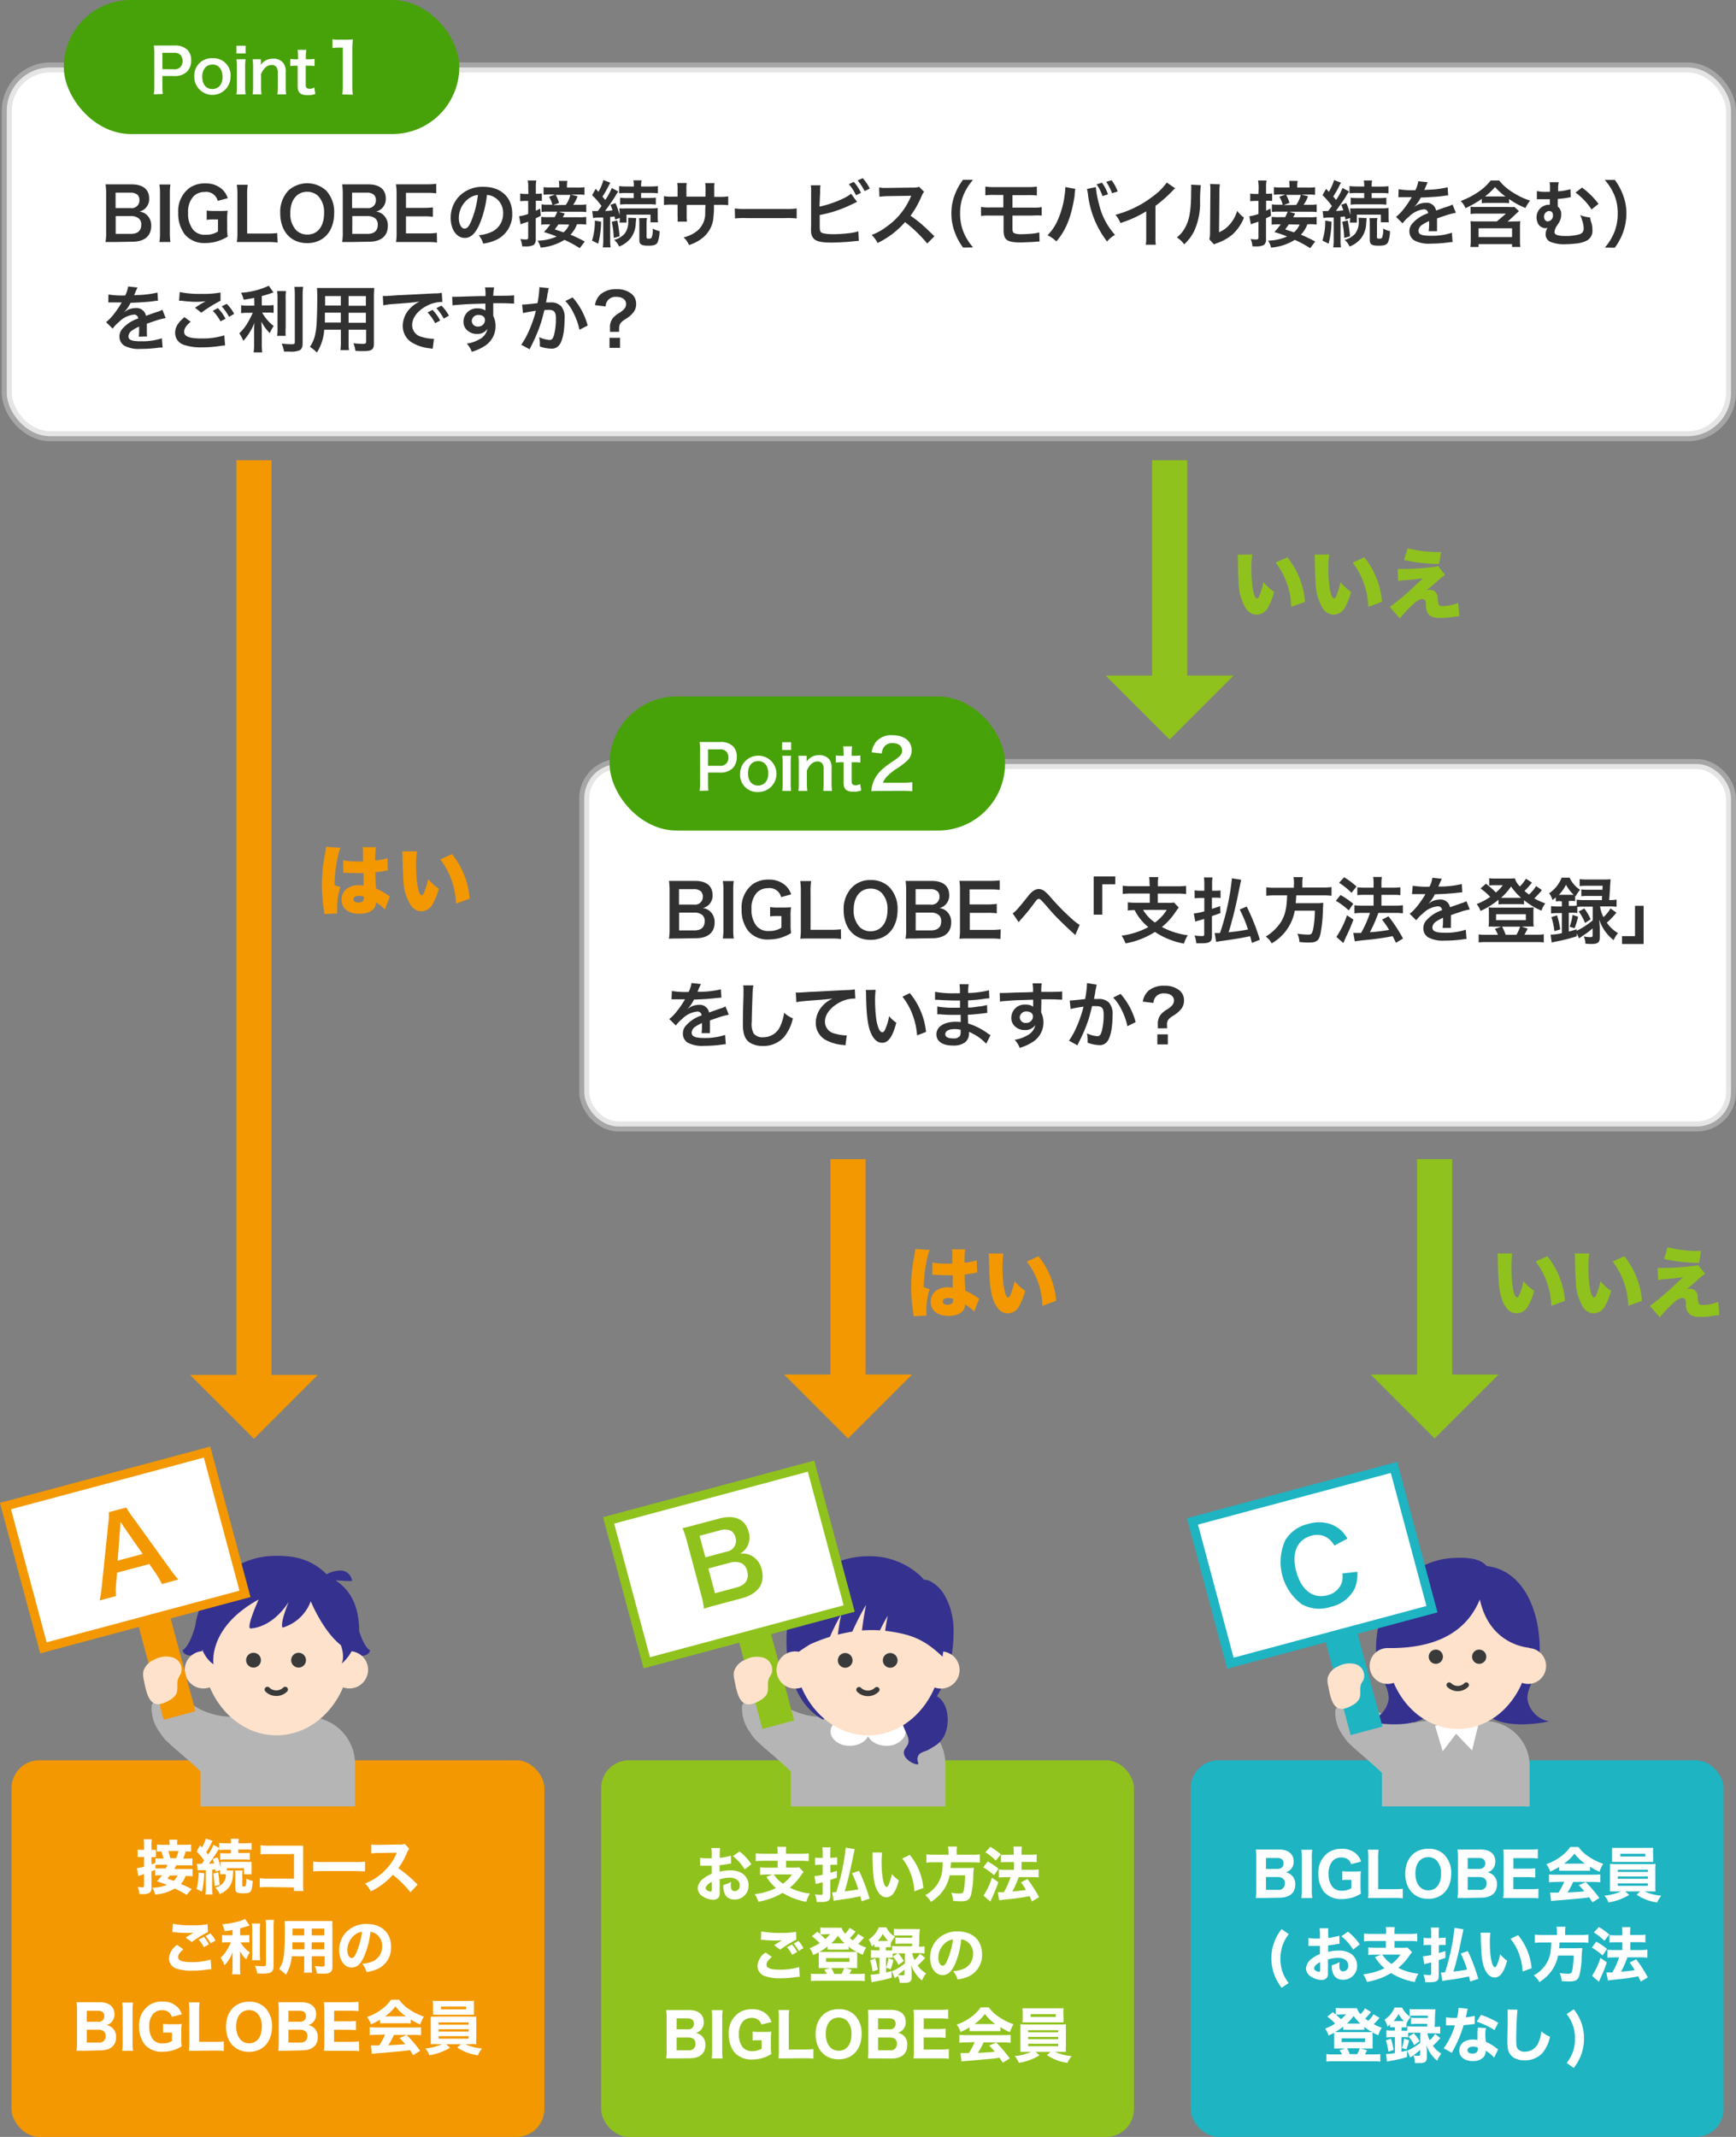<svg id="レイヤー_1" data-name="レイヤー 1" xmlns="http://www.w3.org/2000/svg" viewBox="0 0 346.36 426.28"><rect x="0" y="0" width="346.36" height="426.28" fill="#808080" stroke="none"/><defs><style>.cls-1{fill:#f39800;}.cls-14,.cls-15,.cls-16,.cls-2,.cls-7{fill:#fff;}.cls-3{fill:#90c21e;}.cls-4{fill:#1eb4c2;}.cls-5,.cls-6{fill:none;stroke-width:7px;}.cls-16,.cls-5{stroke:#f39800;}.cls-14,.cls-15,.cls-16,.cls-5,.cls-6,.cls-7{stroke-miterlimit:10;}.cls-14,.cls-6{stroke:#90c21e;}.cls-7{stroke:#ccc;stroke-opacity:0.5;stroke-width:2px;}.cls-8{fill:#313131;}.cls-9{fill:#47a209;}.cls-10{fill:#b5b5b5;}.cls-11{fill:#ffe2cc;}.cls-12{fill:#35318f;}.cls-13{fill:#3a3a3a;}.cls-14,.cls-15,.cls-16{stroke-width:1.8px;}.cls-15{stroke:#1eb4c2;}</style></defs><rect class="cls-1" x="2.3" y="351.15" width="106.31" height="75.13" rx="5.55"/><path class="cls-2" d="M37.22,378a18.74,18.74,0,0,0-2.37-1.27,8.59,8.59,0,0,1-3.9,1.2,4.83,4.83,0,0,0-.54-1.36A7.78,7.78,0,0,0,33.3,376c-.68-.28-1.06-.41-2-.72a6.86,6.86,0,0,0,1-1.2h-.2a8.44,8.44,0,0,0-1.15.06V373c-.46.21-.52.23-.72.31v3.25a1.23,1.23,0,0,1-.35,1,2.59,2.59,0,0,1-1.4.29l-.66,0a4.91,4.91,0,0,0-.34-1.43,6.54,6.54,0,0,0,.91.07c.28,0,.35-.07.35-.37v-2.27l-1.15.37-.27-1.56a7.42,7.42,0,0,0,1.42-.29v-1.92h-.42a8.12,8.12,0,0,0-.86,0v-1.49a4.76,4.76,0,0,0,.87.06h.41v-.9a6.64,6.64,0,0,0-.07-1.2h1.62a7.77,7.77,0,0,0-.06,1.2v.9h.29a4.8,4.8,0,0,0,.59,0v1.45c-.25,0-.36,0-.58,0h-.3v1.45l.78-.29v-.92a4.77,4.77,0,0,0,.89.05h.7a6.2,6.2,0,0,0-.43-1.42,5.59,5.59,0,0,0-.86.05v-1.44a11.93,11.93,0,0,0,1.41.06h1.11v-.22a7.18,7.18,0,0,0-.06-.8h1.63a5.67,5.67,0,0,0-.05.79v.23h1.39a10.88,10.88,0,0,0,1.39-.06v1.44a8,8,0,0,0-1.09-.05,9.42,9.42,0,0,1-.49,1.42h.61a8.73,8.73,0,0,0,1.23-.05v1.45a8.82,8.82,0,0,0-1.23-.05h-2l-.25.47-.15.26h2.49a10.71,10.71,0,0,0,1.17,0v1.46a8.3,8.3,0,0,0-1.16-.06h-.25a4.5,4.5,0,0,1-.93,1.6,17.63,17.63,0,0,1,2.16,1ZM31,372.72a9.34,9.34,0,0,0,1.06,0h1c.16-.32.22-.46.33-.73H32a6.52,6.52,0,0,0-1,.05Zm2.87,1.4c-.14.22-.23.32-.47.64.61.22.81.27,1.25.44a3.15,3.15,0,0,0,.77-1.08Zm1.28-3.44a8.24,8.24,0,0,0,.45-1.42h-2a9.79,9.79,0,0,1,.36,1.42Z"/><path class="cls-2" d="M40.73,373.69a16.14,16.14,0,0,1-.44,3.67l-1.08-.56a12.14,12.14,0,0,0,.42-3.24Zm-1.47-1.88a4.06,4.06,0,0,0,.54,0h.43l.16-.21c.08-.09.11-.15.35-.47a15.27,15.27,0,0,0-1.5-1.78l.67-1.24.39.42a8.05,8.05,0,0,0,.78-1.78l1.34.48a3.46,3.46,0,0,0-.26.48,18.45,18.45,0,0,1-1,1.78l.37.46a10.24,10.24,0,0,0,1.05-1.92l1.15.61v-1a9.84,9.84,0,0,0,1.37.07h1a4.47,4.47,0,0,0-.06-.9h1.6a3.53,3.53,0,0,0-.07.9h1.29a9.45,9.45,0,0,0,1.34-.07v1.37a8.36,8.36,0,0,0-1.31-.06H47.54v.69h1.07a8,8,0,0,0,1.23-.06V371a7.45,7.45,0,0,0-1.21-.06H45.16a7.81,7.81,0,0,0-1.23.06v-1.35a8.11,8.11,0,0,0,1.24.06h.9V369h-1a8.89,8.89,0,0,0-1.34.06v-.29a7.42,7.42,0,0,0-.5.79c-.37.58-1.14,1.68-1.55,2.22.54,0,.61,0,1.05-.07a6.75,6.75,0,0,0-.31-.87l1-.32a15.59,15.59,0,0,1,.59,2v-.24a8.3,8.3,0,0,0,0-.87c.22,0,.43,0,1,0h4.1a10.08,10.08,0,0,0,1.09,0,4.93,4.93,0,0,0,0,.87v.7a5.67,5.67,0,0,0,0,.91H48.68v-1.22H45.25v.46h1.28c0,.22,0,.22-.06.9a4.19,4.19,0,0,1-.8,2.48,4.65,4.65,0,0,1-1.82,1.33,4,4,0,0,0-.91-1.28,5.35,5.35,0,0,0,1.11-.52,2.36,2.36,0,0,0,1-2.15H43.91c0-.27,0-.38,0-.82l-.86.3-.08-.45-.64.07v3.65a7,7,0,0,0,.07,1.27H41a7.38,7.38,0,0,0,.07-1.27v-3.56l-.45,0-.44,0c-.4,0-.55,0-.73.07Zm4.27,1.7c.09.55.12.8.16,1.28.1.89.1.89.12,1.2l-1,.27a20.65,20.65,0,0,0-.25-2.54Zm4.87-.37a5.36,5.36,0,0,0-.06.77v2.2c0,.18,0,.21.29.21a.51.51,0,0,0,.37-.1,4.61,4.61,0,0,0,.15-1.48,3.93,3.93,0,0,0,1.26.47c-.16,2.32-.29,2.48-2,2.48-1.16,0-1.47-.22-1.47-1.05v-2.73a4.07,4.07,0,0,0-.06-.77Z"/><path class="cls-2" d="M53.62,376.44c-.87,0-1.17,0-1.79.06v-1.84a11,11,0,0,0,1.83.09h5v-4.88H53.82a15.94,15.94,0,0,0-1.83.06v-1.84a11.67,11.67,0,0,0,1.86.1H59c.64,0,1.16,0,1.48,0,0,.78,0,.78,0,1.29v6a11.26,11.26,0,0,0,.06,1.75H58.65v-.71Z"/><path class="cls-2" d="M62.5,371.36a15.17,15.17,0,0,0,2.17.09h6a15.75,15.75,0,0,0,2.16-.08v1.94c-.47,0-1.25-.06-2.17-.06h-6c-1,0-1.71,0-2.17.07Z"/><path class="cls-2" d="M81.89,377.48A21.59,21.59,0,0,0,78.38,374a13.89,13.89,0,0,1-4.41,3.3,5.36,5.36,0,0,0-1.14-1.57,11.56,11.56,0,0,0,5.72-4.86,13.19,13.19,0,0,0,.63-1.29l-3.45.06a10.66,10.66,0,0,0-1.66.1l0-1.79a8.73,8.73,0,0,0,1.44.07h.23l4-.07a1.73,1.73,0,0,0,1-.15l.91,1a2,2,0,0,0-.39.66,15.57,15.57,0,0,1-1.78,3.22,27.1,27.1,0,0,1,3.84,3.27Z"/><path class="cls-2" d="M36.59,388.87c-.72.58-1.06,1.08-1.06,1.54,0,.68.81,1,2.66,1a12.55,12.55,0,0,0,3.84-.52l.13,1.94a8.73,8.73,0,0,0-1.06.11,18.78,18.78,0,0,1-2.67.18,9.13,9.13,0,0,1-3.11-.38,2.12,2.12,0,0,1-1.59-2.06,3.44,3.44,0,0,1,1.61-2.7Zm-2.09-5.1a17.6,17.6,0,0,0,3.82.3,16.12,16.12,0,0,0,3.1-.21l.06,1.56a21.87,21.87,0,0,0-3.23,2l-1.21-.9c.42-.27,1.22-.77,1.56-1a10.27,10.27,0,0,1-1.35.07,22.79,22.79,0,0,1-2.44-.14,1.85,1.85,0,0,0-.42,0Zm6.17,2.62a5.55,5.55,0,0,1,1,1.49l-1,.56a6.47,6.47,0,0,0-1.06-1.51Zm1.3-.71A6.71,6.71,0,0,1,43,387.11l-1,.55a7.58,7.58,0,0,0-1-1.46Z"/><path class="cls-2" d="M46.4,385c-.75.13-.95.16-1.57.25a7.38,7.38,0,0,0-.49-1.38,18.15,18.15,0,0,0,2.95-.5,6.22,6.22,0,0,0,1.6-.57l.9,1.31c-.83.27-1.27.4-1.88.57v1.37h.84a5.5,5.5,0,0,0,1-.06v1.49a9.21,9.21,0,0,0-1,0H48a6.41,6.41,0,0,0,1.84,2,7.36,7.36,0,0,0-.71,1.4,5.87,5.87,0,0,1-1.24-1.64c0,.34,0,.73,0,1.24v1.85a10.42,10.42,0,0,0,.07,1.52H46.32a10.69,10.69,0,0,0,.08-1.52v-1.71c0-.39,0-.84,0-1.18a6.88,6.88,0,0,1-1.62,2.6,7.55,7.55,0,0,0-.76-1.51,6,6,0,0,0,1.17-1.4,9.46,9.46,0,0,0,.88-1.68h-.7a7.79,7.79,0,0,0-1.06.06V386a6.28,6.28,0,0,0,1.08.06h1Zm5.5-1.29a13.72,13.72,0,0,0-.06,1.48v4.42a11.75,11.75,0,0,0,.06,1.43H50.26a8.78,8.78,0,0,0,.06-1.39v-4.46a13.64,13.64,0,0,0-.07-1.48Zm2.76-.73a13.65,13.65,0,0,0-.07,1.66v7.52c0,.74-.21,1.16-.65,1.35a5.34,5.34,0,0,1-1.81.19l-.79,0a6.28,6.28,0,0,0-.49-1.56c.69.07,1.18.1,1.57.1s.64-.06.64-.36v-7.22c0-.56,0-1.08-.07-1.66Z"/><path class="cls-2" d="M62.2,392.06a12.81,12.81,0,0,0,.06,1.46H60.63a10,10,0,0,0,.07-1.45v-1.82H58.21a8.28,8.28,0,0,1-1.16,3.67,10.28,10.28,0,0,0-1.37-1.14c1-1.5,1.14-2.74,1.14-8a13.46,13.46,0,0,0-.06-1.56c.44,0,.75,0,1.39,0H64.9c.71,0,1,0,1.42,0a12.77,12.77,0,0,0,0,1.42v7.74c0,1-.4,1.34-1.81,1.34-.33,0-.92,0-1.29-.05a5,5,0,0,0-.4-1.45c.55,0,1,.08,1.41.08s.55-.05.55-.28v-1.78H62.2Zm-3.86-4.6c0,.51,0,.77,0,1.4h2.4v-1.4Zm2.36-2.73H58.36v1.35H60.7Zm4,1.35v-1.35H62.2v1.35Zm-2.53,2.78h2.53v-1.4H62.2Z"/><path class="cls-2" d="M72.64,390.29c-.66,1.5-1.44,2.2-2.46,2.2-1.47,0-2.51-1.43-2.51-3.47A5.09,5.09,0,0,1,69,385.51a5.47,5.47,0,0,1,4.16-1.7c3,0,4.86,1.77,4.86,4.54a4.63,4.63,0,0,1-3,4.56,8.07,8.07,0,0,1-1.88.49,4.8,4.8,0,0,0-.87-1.68,5.83,5.83,0,0,0,2.34-.57,3.23,3.23,0,0,0,1.63-2.91A2.86,2.86,0,0,0,75,385.77a2.32,2.32,0,0,0-1.09-.38A17,17,0,0,1,72.64,390.29ZM70.76,386a3.88,3.88,0,0,0-1.46,3c0,.88.38,1.6.84,1.6s.71-.46,1.09-1.42a15,15,0,0,0,1-3.8A2.6,2.6,0,0,0,70.76,386Z"/><path class="cls-2" d="M16.9,409.1c-.78,0-1.12,0-1.62,0a10.74,10.74,0,0,0,.09-1.67v-6.42a11.78,11.78,0,0,0-.09-1.6c.59,0,.72,0,1.61,0h2.94c1.88,0,3,.85,3,2.38a2.14,2.14,0,0,1-.68,1.69,2.24,2.24,0,0,1-.89.49,2.58,2.58,0,0,1,1.15.56,2.33,2.33,0,0,1,.75,1.84c0,1.71-1.13,2.65-3.15,2.65Zm2.67-5.79a1.09,1.09,0,0,0,1.24-1.11c0-.7-.43-1.08-1.25-1.08H17.31v2.19Zm-2.26,4.15h2.36a1.24,1.24,0,0,0,1.42-1.29c0-.81-.53-1.27-1.45-1.27H17.31Z"/><path class="cls-2" d="M26.55,399.49a9.75,9.75,0,0,0-.1,1.63v6.35a9.91,9.91,0,0,0,.1,1.63H24.37a10.15,10.15,0,0,0,.1-1.63v-6.35a9.91,9.91,0,0,0-.1-1.63Z"/><path class="cls-2" d="M33.72,405.46a7.4,7.4,0,0,0-1.19.06v-1.78a10.52,10.52,0,0,0,1.47.07h.78c.57,0,1,0,1.47-.06a10.41,10.41,0,0,0-.08,1.53v1.29a10.68,10.68,0,0,0,.08,1.63,6.41,6.41,0,0,1-1.91.86,7.85,7.85,0,0,1-1.9.24,4.5,4.5,0,0,1-3.54-1.41,5.75,5.75,0,0,1-1.14-3.66,4.77,4.77,0,0,1,2.27-4.4,4.85,4.85,0,0,1,2.45-.55,4.07,4.07,0,0,1,2.93,1.1,3.48,3.48,0,0,1,.86,1.45l-2,.5a1.72,1.72,0,0,0-.71-1,2.11,2.11,0,0,0-1.28-.32,2.35,2.35,0,0,0-1.67.66,3.67,3.67,0,0,0-.83,2.6,4,4,0,0,0,.79,2.63,2.4,2.4,0,0,0,1.89.73,3.46,3.46,0,0,0,1.85-.48v-1.66Z"/><path class="cls-2" d="M39.28,409.1c-.73,0-1.17,0-1.61,0a10.1,10.1,0,0,0,.1-1.65v-6.18a12.84,12.84,0,0,0-.1-1.82h2.16a10.61,10.61,0,0,0-.1,1.8v6.06H42.9a13.68,13.68,0,0,0,1.75-.08v1.92a14,14,0,0,0-1.75-.09Z"/><path class="cls-2" d="M52.91,400.52a5.15,5.15,0,0,1,1.36,3.75c0,3.05-1.82,5.05-4.59,5.05s-4.59-2-4.59-5,1.8-5,4.59-5A4.3,4.3,0,0,1,52.91,400.52Zm-.67,3.76a3.63,3.63,0,0,0-.88-2.63,2.33,2.33,0,0,0-1.68-.66c-1.57,0-2.56,1.27-2.56,3.26s1,3.35,2.58,3.35S52.24,406.34,52.24,404.28Z"/><path class="cls-2" d="M57.14,409.1c-.78,0-1.12,0-1.62,0a10.74,10.74,0,0,0,.09-1.67v-6.42a11.78,11.78,0,0,0-.09-1.6c.59,0,.72,0,1.61,0h2.94c1.88,0,3,.85,3,2.38a2.14,2.14,0,0,1-.68,1.69,2.26,2.26,0,0,1-.88.49,2.54,2.54,0,0,1,1.14.56,2.33,2.33,0,0,1,.75,1.84c0,1.71-1.13,2.65-3.15,2.65Zm2.67-5.79a1.09,1.09,0,0,0,1.24-1.11c0-.7-.43-1.08-1.25-1.08H57.55v2.19Zm-2.26,4.15h2.36c.9,0,1.42-.47,1.42-1.29s-.52-1.27-1.45-1.27H57.55Z"/><path class="cls-2" d="M71.66,409.19A11.29,11.29,0,0,0,70,409.1H66.23c-.8,0-1.13,0-1.62,0a10.26,10.26,0,0,0,.1-1.65v-6.42a11.44,11.44,0,0,0-.1-1.62c.49,0,.8,0,1.61,0h3.67a14.53,14.53,0,0,0,1.64-.08v1.87a12.08,12.08,0,0,0-1.64-.09H66.66v2.12h2.7a16.43,16.43,0,0,0,1.65-.08v1.84a12.29,12.29,0,0,0-1.65-.08H66.65v2.4H70a14.62,14.62,0,0,0,1.63-.08Z"/><path class="cls-2" d="M75.8,402.91a13.11,13.11,0,0,1-1.79.92,4.87,4.87,0,0,0-.78-1.47,9.78,9.78,0,0,0,2.85-1.49A7.14,7.14,0,0,0,78,398.92h1.64a7.31,7.31,0,0,0,2,1.91,11.32,11.32,0,0,0,2.94,1.45,6.8,6.8,0,0,0-.74,1.58,10.87,10.87,0,0,1-1.89-1v.8a8.75,8.75,0,0,0-1.1-.05h-4a8.91,8.91,0,0,0-1,.05Zm-.62,3a10.72,10.72,0,0,0-1.4.07V404.4c.4,0,.87.06,1.4.06H82.6c.57,0,1,0,1.41-.06V406a11,11,0,0,0-1.41-.07h-4A15,15,0,0,1,77.47,408c2.37-.12,2.37-.12,3.38-.23-.38-.43-.57-.64-1.14-1.23l1.42-.6a25.66,25.66,0,0,1,2.69,3.16l-1.39.88c-.33-.52-.43-.68-.62-1-1.14.15-1.16.15-1.81.21s-4,.37-4.5.39-1,.1-1.3.14l-.2-1.69a8.25,8.25,0,0,0,.83,0l.84,0a15.34,15.34,0,0,0,1.16-2.17ZM81,402.24a9,9,0,0,1-2.1-2,9,9,0,0,1-2.08,2Z"/><path class="cls-2" d="M87.26,407.79a12.11,12.11,0,0,0-1.31,0c0-.31,0-.63,0-1.24v-3c0-.63,0-.89,0-1.27a11.78,11.78,0,0,0,1.31,0h6.46a12.46,12.46,0,0,0,1.31,0,7.9,7.9,0,0,0,0,1.27v3a6.53,6.53,0,0,0,0,1.24,12.11,12.11,0,0,0-1.31,0h-.89a10.18,10.18,0,0,0,3.33.86,6.24,6.24,0,0,0-.82,1.35,9.68,9.68,0,0,1-4.1-1.55l.73-.66H89l.79.7a11.19,11.19,0,0,1-4.12,1.5,4.76,4.76,0,0,0-.81-1.36,9.78,9.78,0,0,0,3.3-.84Zm7.3-6.76c0,.33,0,.61,0,.88l-1.25,0H87.67l-1.27,0c0-.27,0-.56,0-.88v-1a7.22,7.22,0,0,0-.06-.92,12.58,12.58,0,0,0,1.35.05h5.55a12.2,12.2,0,0,0,1.32-.05,8.66,8.66,0,0,0,0,.92ZM87.5,403.9h6v-.46h-6Zm0,1.37h6v-.46h-6Zm0,1.41h6v-.5h-6Zm.5-6.4v.56h5v-.56Z"/><rect class="cls-3" x="119.93" y="351.15" width="106.31" height="75.13" rx="5.55"/><path class="cls-2" d="M145.86,371.75a6,6,0,0,0-.84.13c-.59.09-.91.14-1.45.2v1.29a7.94,7.94,0,0,1,2.08-.25,4.41,4.41,0,0,1,2.51.64,2.83,2.83,0,0,1,1.19,2.34,2.74,2.74,0,0,1-2.81,2.83c-1.43,0-2.23-.95-2.23-2.65a1.34,1.34,0,0,1,0-.25,5.8,5.8,0,0,0,1.56-.64,3.32,3.32,0,0,0-.06.65c0,.85.23,1.22.78,1.22a1.07,1.07,0,0,0,1-1.16c0-.93-.77-1.53-2-1.53a6.83,6.83,0,0,0-2,.32v2.23c0,.88,0,1.13-.2,1.37a1.27,1.27,0,0,1-1.09.48,4,4,0,0,1-2.1-.67,2,2,0,0,1-1-1.63,2.66,2.66,0,0,1,1.06-1.87,6.67,6.67,0,0,1,1.73-1v-1.62l-1.06,0-.75,0h-.49V370.6a7.86,7.86,0,0,0,1.49.11h.58a.66.66,0,0,0,.23,0v-.59a8.86,8.86,0,0,0-.07-1.46h1.75a8.13,8.13,0,0,0-.07,1.37v.58a12.3,12.3,0,0,0,2.22-.43ZM142,375.41c-.72.36-1.2.86-1.2,1.25a.56.56,0,0,0,.33.46,1.33,1.33,0,0,0,.65.22c.18,0,.22-.09.22-.48Zm6.59-2.49a10.51,10.51,0,0,0-2.35-2.66l1.3-.92a10,10,0,0,1,2.36,2.54Z"/><path class="cls-2" d="M155.14,369.42a4.54,4.54,0,0,0-.07-1h1.8a5.4,5.4,0,0,0-.06,1v.37h3a11.54,11.54,0,0,0,1.54-.08v1.57a11.74,11.74,0,0,0-1.52-.08h-3v1.35h1.58a4.93,4.93,0,0,0,1-.06l.92.93a10.17,10.17,0,0,0-.61.82,11.09,11.09,0,0,1-2.13,2.32,11.28,11.28,0,0,0,4,1.17,7.74,7.74,0,0,0-.73,1.66,14.08,14.08,0,0,1-2.73-.79,15.81,15.81,0,0,1-2-1,15.3,15.3,0,0,1-1.81.91,15.57,15.57,0,0,1-3,.86,7.59,7.59,0,0,0-.74-1.52,13,13,0,0,0,4.23-1.21,9.67,9.67,0,0,1-1.89-2.23l1.18-.47h-1a12.15,12.15,0,0,0-1.45.08v-1.52a12.13,12.13,0,0,0,1.5.07h2V371.2H152.3a12,12,0,0,0-1.51.08v-1.57a11.91,11.91,0,0,0,1.53.08h2.82Zm-.75,4.5a6.06,6.06,0,0,0,1.82,1.85,7.16,7.16,0,0,0,1.79-1.85Z"/><path class="cls-2" d="M166.19,370.57a7.26,7.26,0,0,0,.83-.05V372c-.33,0-.55,0-.83,0h-.52v1.59c.57-.15.7-.19,1.3-.38l0,1.36c-.64.22-.72.24-1.32.43v3.16c0,1-.45,1.26-1.8,1.26l-.91,0a5.69,5.69,0,0,0-.33-1.52,9.09,9.09,0,0,0,1.19.1c.28,0,.33-.07.33-.37v-2.16c-.28.07-.41.1-.7.19l-.68.17-.26-1.58a10,10,0,0,0,1.64-.26v-2h-.62a6.54,6.54,0,0,0-.89.06v-1.48a8.87,8.87,0,0,0,.9.06h.61v-.9a6.7,6.7,0,0,0-.07-1.21h1.66a6.46,6.46,0,0,0-.07,1.19v.92Zm5.72,8.71c-.13-.57-.18-.74-.26-1-1.62.34-2.62.51-4.28.73a10.21,10.21,0,0,0-1.05.18l-.28-1.7h.14a5.24,5.24,0,0,0,.67-.05,44,44,0,0,0,1.89-8.86l1.79.29c-.05.2-.05.2-.68,3.2-.35,1.67-.89,3.85-1.32,5.23,1.11-.12,1.5-.18,2.72-.4a20.92,20.92,0,0,0-1.27-3.2l1.41-.5a36.32,36.32,0,0,1,2.1,5.55Z"/><path class="cls-2" d="M176,369.55a13.86,13.86,0,0,0-.11,1.95c0,2.83.44,4.92,1,4.92.16,0,.3-.17.43-.49a10.68,10.68,0,0,0,.63-2.1,5.92,5.92,0,0,0,1.39,1.28c-.63,2.31-1.39,3.37-2.48,3.37-.87,0-1.56-.63-2.06-1.86s-.65-2.71-.72-6.29a5.11,5.11,0,0,0,0-.79Zm5.52.47a12.09,12.09,0,0,1,2.7,6.61l-1.79.66a11.63,11.63,0,0,0-.72-3.53,10.51,10.51,0,0,0-1.7-3Z"/><path class="cls-2" d="M189.23,369.36a4.48,4.48,0,0,0-.09-1h1.8a5,5,0,0,0-.07,1V370h3.07a12.56,12.56,0,0,0,1.56-.08v1.65a11.21,11.21,0,0,0-1.5-.07h-4.27c0,.53-.06.79-.08,1.14h3.4a11.32,11.32,0,0,0,1.23-.05.9.9,0,0,0,0,.23c-.05.37-.08.86-.1,1.41a16.81,16.81,0,0,1-.45,3.77c-.29,1-.76,1.27-2,1.27-.33,0-.62,0-1.55-.07a4.85,4.85,0,0,0-.4-1.62,10.31,10.31,0,0,0,1.74.15c.55,0,.69-.15.82-.92a17.44,17.44,0,0,0,.22-2.71h-3.09a8.1,8.1,0,0,1-1,2.59,8.43,8.43,0,0,1-2.74,2.71,4.68,4.68,0,0,0-1.12-1.34,6.83,6.83,0,0,0,2.21-1.9,6.16,6.16,0,0,0,1.19-3.24,12.73,12.73,0,0,0,.08-1.42h-1.71a14.21,14.21,0,0,0-1.55.07v-1.65a13.47,13.47,0,0,0,1.55.08h2.89Z"/><path class="cls-2" d="M197.07,371.33a14.51,14.51,0,0,1,2.15,1.45l-.89,1.3a12.64,12.64,0,0,0-2.15-1.57Zm2.12,4.14c-.5,1.38-.67,1.8-1.09,2.73-.12.28-.22.47-.24.54l-.27.59-1.37-1.18a13.67,13.67,0,0,0,1.68-3.58Zm-1.6-7.06a13.85,13.85,0,0,1,2.09,1.51l-1,1.23a11.62,11.62,0,0,0-2.08-1.65Zm1.49,9.06h.4l.81,0a16,16,0,0,0,1.33-3h-1a10.8,10.8,0,0,0-1.33.07v-1.6a9.64,9.64,0,0,0,1.34.07h1.68v-1.55H201c-.49,0-.9,0-1.3.06V370A8.81,8.81,0,0,0,201,370h1.26v-.36a7.85,7.85,0,0,0-.06-1.28h1.68a9.32,9.32,0,0,0-.06,1.28V370h1.73a9.37,9.37,0,0,0,1.28-.07v1.56a10.09,10.09,0,0,0-1.27-.06h-1.74V373h2.09a10.25,10.25,0,0,0,1.31-.07v1.6a10,10,0,0,0-1.3-.07h-2.67a20.12,20.12,0,0,1-1.27,2.87c1.88-.18,1.88-.18,2.72-.32a14.94,14.94,0,0,0-1-1.51l1.29-.66a26,26,0,0,1,2.32,3.62l-1.41.84c-.23-.51-.31-.67-.49-1.05a41.6,41.6,0,0,1-4.12.6c-1.26.13-1.5.16-1.93.24Z"/><path class="cls-2" d="M154,390.39c-.72.58-1.07,1.07-1.07,1.53,0,.69.82,1,2.67,1a12.86,12.86,0,0,0,3.84-.52l.13,1.94a10.42,10.42,0,0,0-1.07.1,18.8,18.8,0,0,1-2.67.19,9.08,9.08,0,0,1-3.11-.39,2.11,2.11,0,0,1-1.58-2.06,3.4,3.4,0,0,1,1.61-2.69Zm-2.09-5.1a17.76,17.76,0,0,0,3.82.29,15.93,15.93,0,0,0,3.09-.21l.06,1.56a22.41,22.41,0,0,0-3.23,2l-1.2-.89c.41-.28,1.22-.77,1.56-1a10.44,10.44,0,0,1-1.35.07,23.14,23.14,0,0,1-2.45-.14,1.82,1.82,0,0,0-.41,0ZM158,387.9a6.15,6.15,0,0,1,1.05,1.49l-1,.57a6.44,6.44,0,0,0-1.05-1.51Zm1.3-.71a6.58,6.58,0,0,1,1,1.43l-.94.56a8.48,8.48,0,0,0-1-1.47Z"/><path class="cls-2" d="M172.38,386.52l-.23.27a10.94,10.94,0,0,1-.93,1,10.11,10.11,0,0,0,1.6.72,5.78,5.78,0,0,0-.67,1.44,11.33,11.33,0,0,1-1.13-.54,6.62,6.62,0,0,0,0,.73v1.59c0,.41,0,.63,0,.87l-.81,0h-1.53l1.23.36-.26.5a3.32,3.32,0,0,1-.17.31h1.91a7,7,0,0,0,1.15-.06v1.5a8.25,8.25,0,0,0-1.26-.06h-8.22a8.8,8.8,0,0,0-1.27.06v-1.5a7.2,7.2,0,0,0,1.16.06h2a5.48,5.48,0,0,0-.48-.82l1.16-.35h-1.46l-.82,0c0-.32,0-.5,0-.87v-1.58c0-.28,0-.45,0-.69-.37.2-.56.29-1.11.54a5,5,0,0,0-.7-1.37,10,10,0,0,0,2-1,9.42,9.42,0,0,0-1.55-1.38l1.08-.9c.32.24.43.33.61.48v-1.33a6.92,6.92,0,0,0,1,.05h2.23a7.19,7.19,0,0,0,1,0,2.76,2.76,0,0,0,.71,1.19,5.47,5.47,0,0,0,.9-1.16l1.19.74a12.48,12.48,0,0,1-1.15,1.3,7.4,7.4,0,0,0,.59.45,5.85,5.85,0,0,0,1.06-1.29Zm-7.26,1.76a13,13,0,0,1-1.63,1.1c.29,0,.42,0,.75,0h5.88c.37,0,.54,0,.79,0a.91.91,0,0,1-.16-.1,7.25,7.25,0,0,1-1.43-.95v.59a4.47,4.47,0,0,0-.74,0h-2.8a4.24,4.24,0,0,0-.66,0Zm-.81-2.4a4.45,4.45,0,0,0-.65,0c.42.36.69.61,1,.93a5.41,5.41,0,0,0,.94-1Zm.5,5.49h4.67v-.75h-4.67Zm3.71-3.7a9,9,0,0,1-1.33-1.51,9.94,9.94,0,0,1-1.34,1.51Zm-.62,6.1a6.88,6.88,0,0,0,.52-1.17h-2.56a6.31,6.31,0,0,1,.57,1.17Z"/><path class="cls-2" d="M175.1,388.4c-.24,0-.41,0-.66,0v-.54c-.16.14-.25.22-.52.43a4.35,4.35,0,0,0-.59-1.39,5.2,5.2,0,0,0,2-2.42h1.51a4.35,4.35,0,0,0,1.73,1.88,5.59,5.59,0,0,0-.85,1.28l0,0v.8a4.24,4.24,0,0,0-.67,0h-.31v.65h.47a5.5,5.5,0,0,0,.77,0v-.9a8.9,8.9,0,0,0,1.14.06h2.85l0-.52h-2.22a9.51,9.51,0,0,0-1.1.05v-1.29a5.8,5.8,0,0,0,1.1.06H182c0-.05,0-.05,0-.09s0-.2,0-.37h-2.53a8,8,0,0,0-1.11.05v-1.37a9.73,9.73,0,0,0,1.19.05h2.9a10,10,0,0,0,1.08,0,16.71,16.71,0,0,0-.12,2c0,.28,0,.79-.07,1.51a7,7,0,0,0,1.12-.06v1.4c-.34,0-.74-.06-1.15-.06H182a5.88,5.88,0,0,0,.45,1.38,4.53,4.53,0,0,0,1.07-1.25l1.06.82a12.06,12.06,0,0,1-1.49,1.53,5.49,5.49,0,0,0,1.67,1.57,7,7,0,0,0-.81,1.41,6.68,6.68,0,0,1-2.14-3.07c0,.3.06.71.08,1.23v1.15c0,.88-.34,1.17-1.39,1.17-.25,0-.55,0-1,0a4.11,4.11,0,0,0-.33-1.38l-.65.44-.58-1.35a11.52,11.52,0,0,0,2.6-1.6v-2h-1.38a7.55,7.55,0,0,0-1.06.05v.89a4.94,4.94,0,0,0-.86-.05h-.46v2.93c.52-.12.64-.14,1.11-.28v1.31a22.24,22.24,0,0,1-3,.72c-.67.12-.67.12-1,.21l-.2-1.52a12.87,12.87,0,0,0,1.78-.19v-3.18h-.53a7.14,7.14,0,0,0-1.17.07V389a7.44,7.44,0,0,0,1.18.07h.52v-.65Zm-1,4.88a12.66,12.66,0,0,0-.49-2.26l1-.33a11.71,11.71,0,0,1,.52,2.25Zm2.93-6.1h.17a6.34,6.34,0,0,1-1.06-1.41,6.41,6.41,0,0,1-1,1.41Zm-.24,5.35a8,8,0,0,0,.45-1.86l1,.32a8.7,8.7,0,0,1-.55,1.84Zm2.38-2.92a7.46,7.46,0,0,1,1.15,1.59l-1.07.78a6.49,6.49,0,0,0-1.12-1.69Zm1.29,3.29a13.26,13.26,0,0,1-1.34,1.06,4.86,4.86,0,0,0,.85.09c.41,0,.49-.05.49-.29Z"/><path class="cls-2" d="M190.55,391.8c-.67,1.51-1.45,2.2-2.46,2.2-1.47,0-2.51-1.43-2.51-3.46A5.1,5.1,0,0,1,186.9,387a5.52,5.52,0,0,1,4.17-1.71c3,0,4.86,1.78,4.86,4.54a4.64,4.64,0,0,1-3,4.57,8.65,8.65,0,0,1-1.88.48,4.87,4.87,0,0,0-.88-1.67,6.13,6.13,0,0,0,2.34-.57,3.26,3.26,0,0,0,1.64-2.91,2.89,2.89,0,0,0-1.27-2.47,2.26,2.26,0,0,0-1.1-.38A16.91,16.91,0,0,1,190.55,391.8Zm-1.88-4.28a3.89,3.89,0,0,0-1.46,3c0,.89.38,1.61.84,1.61s.71-.46,1.09-1.42a15.41,15.41,0,0,0,1-3.81A2.68,2.68,0,0,0,188.67,387.52Z"/><path class="cls-2" d="M134.54,410.62c-.79,0-1.13,0-1.62,0A10.68,10.68,0,0,0,133,409v-6.42a11.6,11.6,0,0,0-.09-1.6c.59,0,.72,0,1.6,0h2.95c1.88,0,2.94.86,2.94,2.38a2.11,2.11,0,0,1-.67,1.69,2.31,2.31,0,0,1-.89.5,2.39,2.39,0,0,1,1.15.56,2.31,2.31,0,0,1,.74,1.84c0,1.7-1.12,2.65-3.14,2.65Zm2.67-5.8a1.08,1.08,0,0,0,1.24-1.11c0-.69-.44-1.07-1.25-1.07H135v2.18ZM135,409h2.35a1.24,1.24,0,0,0,1.42-1.29c0-.82-.52-1.27-1.44-1.27H135Z"/><path class="cls-2" d="M144.18,401a10.09,10.09,0,0,0-.09,1.64V409a10.18,10.18,0,0,0,.09,1.63H142a10.34,10.34,0,0,0,.09-1.63v-6.35A10.17,10.17,0,0,0,142,401Z"/><path class="cls-2" d="M151.36,407a7.54,7.54,0,0,0-1.2.06v-1.79a9.36,9.36,0,0,0,1.48.07h.78a13.55,13.55,0,0,0,1.47-.06,10.32,10.32,0,0,0-.09,1.54v1.29a10.5,10.5,0,0,0,.09,1.63,6.55,6.55,0,0,1-1.92.85,7.31,7.31,0,0,1-1.89.25,4.51,4.51,0,0,1-3.55-1.42,5.78,5.78,0,0,1-1.13-3.65,4.75,4.75,0,0,1,2.27-4.4,4.85,4.85,0,0,1,2.45-.56,4.07,4.07,0,0,1,2.93,1.1,3.63,3.63,0,0,1,.86,1.46l-2,.49a1.74,1.74,0,0,0-.71-1,2.17,2.17,0,0,0-1.27-.32,2.3,2.3,0,0,0-1.67.67,3.62,3.62,0,0,0-.83,2.6,3.94,3.94,0,0,0,.78,2.62,2.4,2.4,0,0,0,1.89.74,3.41,3.41,0,0,0,1.86-.49V407Z"/><path class="cls-2" d="M156.92,410.62c-.74,0-1.17,0-1.61,0a10.09,10.09,0,0,0,.09-1.64v-6.18a13.31,13.31,0,0,0-.09-1.83h2.15a12.06,12.06,0,0,0-.09,1.8v6.07h3.17a13.78,13.78,0,0,0,1.75-.08v1.91a14.7,14.7,0,0,0-1.75-.08Z"/><path class="cls-2" d="M170.55,402a5.16,5.16,0,0,1,1.36,3.75c0,3.05-1.82,5.05-4.59,5.05s-4.59-2-4.59-5,1.8-5,4.59-5A4.36,4.36,0,0,1,170.55,402Zm-.67,3.76a3.62,3.62,0,0,0-.88-2.62,2.31,2.31,0,0,0-1.68-.66c-1.57,0-2.57,1.26-2.57,3.26s1,3.35,2.58,3.35S169.88,407.85,169.88,405.79Z"/><path class="cls-2" d="M174.78,410.62c-.78,0-1.13,0-1.62,0a10.68,10.68,0,0,0,.09-1.66v-6.42a11.6,11.6,0,0,0-.09-1.6c.59,0,.72,0,1.6,0h3c1.88,0,2.94.86,2.94,2.38a2.11,2.11,0,0,1-.67,1.69,2.31,2.31,0,0,1-.89.5,2.39,2.39,0,0,1,1.15.56A2.32,2.32,0,0,1,181,408c0,1.7-1.13,2.65-3.15,2.65Zm2.67-5.8a1.08,1.08,0,0,0,1.24-1.11c0-.69-.44-1.07-1.25-1.07h-2.25v2.18ZM175.19,409h2.35a1.24,1.24,0,0,0,1.42-1.29c0-.82-.52-1.27-1.44-1.27h-2.33Z"/><path class="cls-2" d="M189.3,410.7a11.73,11.73,0,0,0-1.65-.08h-3.78c-.8,0-1.13,0-1.62,0a10.32,10.32,0,0,0,.09-1.64v-6.42a11.53,11.53,0,0,0-.09-1.62c.49,0,.79,0,1.61,0h3.66a14.71,14.71,0,0,0,1.65-.08v1.87a12.48,12.48,0,0,0-1.65-.08H184.3v2.11H187a14.21,14.21,0,0,0,1.66-.08v1.85a12.2,12.2,0,0,0-1.66-.09h-2.71v2.4h3.39a12.54,12.54,0,0,0,1.63-.08Z"/><path class="cls-2" d="M193.44,404.42a13.15,13.15,0,0,1-1.79.93,5.09,5.09,0,0,0-.78-1.47,10.43,10.43,0,0,0,2.85-1.49,7.58,7.58,0,0,0,1.93-1.95h1.64a7.14,7.14,0,0,0,2,1.9,11.3,11.3,0,0,0,2.93,1.46,7.18,7.18,0,0,0-.73,1.58,10.61,10.61,0,0,1-1.89-1v.8c-.33,0-.64,0-1.1,0h-4c-.37,0-.72,0-1.05,0Zm-.62,3a10.64,10.64,0,0,0-1.41.08v-1.58q.61.06,1.41.06h7.42a13.75,13.75,0,0,0,1.4-.06v1.58a10.58,10.58,0,0,0-1.4-.08h-4a13.66,13.66,0,0,1-1.14,2.1c2.38-.12,2.38-.12,3.39-.24-.38-.42-.57-.64-1.14-1.23l1.42-.59a24,24,0,0,1,2.68,3.16l-1.38.87c-.33-.52-.44-.67-.63-1-1.13.16-1.16.16-1.81.22l-4.49.39a11.42,11.42,0,0,0-1.3.14l-.2-1.69c.35,0,.53,0,.83,0h.84a14.37,14.37,0,0,0,1.15-2.18Zm5.77-3.65a9.37,9.37,0,0,1-2.09-2,9.2,9.2,0,0,1-2.08,2Z"/><path class="cls-2" d="M204.9,409.31c-.58,0-.91,0-1.32,0a11.54,11.54,0,0,0,0-1.24v-3a10.51,10.51,0,0,0,0-1.26c.36,0,.76.05,1.32.05h6.45c.59,0,.88,0,1.32-.05a7.75,7.75,0,0,0,0,1.26v3a6.35,6.35,0,0,0,0,1.24c-.38,0-.75,0-1.32,0h-.88a10.18,10.18,0,0,0,3.33.86,6.5,6.5,0,0,0-.83,1.35,10,10,0,0,1-4.09-1.55l.72-.66h-3l.79.69a11.17,11.17,0,0,1-4.13,1.51,4.52,4.52,0,0,0-.8-1.36,10,10,0,0,0,3.3-.84Zm7.29-6.77a8.09,8.09,0,0,0,0,.89l-1.26,0h-5.66l-1.28,0a8.08,8.08,0,0,0,.05-.89v-1a7,7,0,0,0-.06-.92c.43,0,.71,0,1.35,0h5.55c.61,0,.89,0,1.32,0a6.54,6.54,0,0,0-.05.92Zm-7.06,2.88h6V405h-6Zm0,1.37h6v-.46h-6Zm0,1.4h6v-.49h-6Zm.51-6.39v.55h5v-.55Z"/><rect class="cls-4" x="237.57" y="351.15" width="106.31" height="75.13" rx="5.55"/><path class="cls-2" d="M252.17,378.62c-.78,0-1.12,0-1.62,0a10.68,10.68,0,0,0,.09-1.66v-6.42a11.6,11.6,0,0,0-.09-1.6c.59,0,.72,0,1.61,0h2.94c1.88,0,3,.86,3,2.38a2.11,2.11,0,0,1-.68,1.69,2.26,2.26,0,0,1-.88.5,2.35,2.35,0,0,1,1.14.56,2.32,2.32,0,0,1,.75,1.84c0,1.7-1.13,2.65-3.15,2.65Zm2.67-5.8c.78,0,1.25-.42,1.25-1.11s-.44-1.07-1.26-1.07h-2.25v2.18ZM252.58,377h2.36a1.24,1.24,0,0,0,1.42-1.29c0-.82-.52-1.27-1.45-1.27h-2.33Z"/><path class="cls-2" d="M261.82,369a10.09,10.09,0,0,0-.09,1.64V377a10.18,10.18,0,0,0,.09,1.63h-2.18a10.15,10.15,0,0,0,.1-1.63v-6.35a10,10,0,0,0-.1-1.64Z"/><path class="cls-2" d="M269,375a7.4,7.4,0,0,0-1.19.06v-1.79a9.36,9.36,0,0,0,1.48.07h.78a13.36,13.36,0,0,0,1.46-.06,10.56,10.56,0,0,0-.08,1.54v1.29a10.68,10.68,0,0,0,.08,1.63,6.62,6.62,0,0,1-1.91.85,7.38,7.38,0,0,1-1.9.25,4.5,4.5,0,0,1-3.54-1.42,5.78,5.78,0,0,1-1.14-3.65,4.77,4.77,0,0,1,2.27-4.4,4.85,4.85,0,0,1,2.45-.56,4.07,4.07,0,0,1,2.93,1.1,3.53,3.53,0,0,1,.87,1.46l-2,.49a1.78,1.78,0,0,0-.71-1,2.19,2.19,0,0,0-1.28-.32,2.32,2.32,0,0,0-1.67.67,3.67,3.67,0,0,0-.82,2.6,3.94,3.94,0,0,0,.78,2.62,2.37,2.37,0,0,0,1.89.74,3.38,3.38,0,0,0,1.85-.49V375Z"/><path class="cls-2" d="M274.55,378.62c-.73,0-1.17,0-1.61,0A8.89,8.89,0,0,0,273,377v-6.18a11.71,11.71,0,0,0-.1-1.83h2.16a10.75,10.75,0,0,0-.1,1.8v6.07h3.17a13.68,13.68,0,0,0,1.75-.08v1.91a14.46,14.46,0,0,0-1.75-.08Z"/><path class="cls-2" d="M288.18,370a5.16,5.16,0,0,1,1.36,3.75c0,3.05-1.82,5.05-4.58,5.05s-4.59-2-4.59-5,1.79-5,4.59-5A4.33,4.33,0,0,1,288.18,370Zm-.67,3.76a3.62,3.62,0,0,0-.88-2.62,2.27,2.27,0,0,0-1.67-.66c-1.58,0-2.57,1.26-2.57,3.26s1,3.35,2.58,3.35S287.51,375.85,287.51,373.79Z"/><path class="cls-2" d="M292.41,378.62c-.78,0-1.12,0-1.62,0a10.48,10.48,0,0,0,.1-1.66v-6.42a11.54,11.54,0,0,0-.1-1.6c.59,0,.72,0,1.61,0h2.94c1.88,0,3,.86,3,2.38a2.11,2.11,0,0,1-.68,1.69,2.19,2.19,0,0,1-.88.5,2.43,2.43,0,0,1,1.15.56,2.34,2.34,0,0,1,.74,1.84c0,1.7-1.12,2.65-3.15,2.65Zm2.67-5.8c.78,0,1.25-.42,1.25-1.11s-.44-1.07-1.26-1.07h-2.24v2.18ZM292.83,377h2.35a1.24,1.24,0,0,0,1.42-1.29c0-.82-.52-1.27-1.44-1.27h-2.33Z"/><path class="cls-2" d="M306.93,378.7a11.49,11.49,0,0,0-1.64-.08H301.5c-.8,0-1.13,0-1.62,0A9.09,9.09,0,0,0,300,377v-6.42a10.13,10.13,0,0,0-.1-1.62c.49,0,.8,0,1.61,0h3.67a14.53,14.53,0,0,0,1.64-.08v1.87a12.32,12.32,0,0,0-1.64-.08h-3.23v2.11h2.7a13.92,13.92,0,0,0,1.65-.08v1.85a12,12,0,0,0-1.65-.09h-2.71v2.4h3.38a12.54,12.54,0,0,0,1.63-.08Z"/><path class="cls-2" d="M311.07,372.42a13.64,13.64,0,0,1-1.78.93,4.87,4.87,0,0,0-.79-1.47,10.15,10.15,0,0,0,2.85-1.49,7.42,7.42,0,0,0,1.93-1.95h1.65a7.1,7.1,0,0,0,2,1.9,11.51,11.51,0,0,0,2.94,1.46,6.8,6.8,0,0,0-.74,1.58,11,11,0,0,1-1.89-1v.8c-.33,0-.64,0-1.1,0h-4c-.36,0-.72,0-1.05,0Zm-.61,3a10.53,10.53,0,0,0-1.41.08v-1.58q.6.06,1.41.06h7.41a13.83,13.83,0,0,0,1.41-.06v1.58a10.75,10.75,0,0,0-1.41-.08h-4a14.53,14.53,0,0,1-1.13,2.1c2.38-.12,2.38-.12,3.38-.24-.38-.42-.57-.64-1.13-1.23l1.41-.59a25,25,0,0,1,2.69,3.16l-1.38.87-.63-1c-1.14.16-1.16.16-1.81.22l-4.49.39a11.65,11.65,0,0,0-1.31.14l-.2-1.69c.36,0,.54,0,.83,0h.84a15.43,15.43,0,0,0,1.16-2.18Zm5.77-3.65a9.21,9.21,0,0,1-2.1-2,9.2,9.2,0,0,1-2.08,2Z"/><path class="cls-2" d="M322.53,377.31c-.58,0-.91,0-1.31,0,0-.3,0-.62,0-1.24v-3c0-.62,0-.88,0-1.26.35,0,.75.05,1.31.05H329c.59,0,.87,0,1.31-.05a7.75,7.75,0,0,0-.05,1.26v3a6.35,6.35,0,0,0,.05,1.24c-.38,0-.74,0-1.31,0h-.89a10.17,10.17,0,0,0,3.34.86,5.74,5.74,0,0,0-.83,1.35,10,10,0,0,1-4.09-1.55l.72-.66h-3l.8.69a11.24,11.24,0,0,1-4.13,1.51,4.76,4.76,0,0,0-.81-1.36,10,10,0,0,0,3.3-.84Zm7.3-6.77c0,.33,0,.62,0,.89l-1.25,0h-5.67l-1.27,0c0-.27,0-.57,0-.89v-1c0-.36,0-.57,0-.92.42,0,.71,0,1.34,0h5.55c.62,0,.9,0,1.33,0a6.54,6.54,0,0,0-.05.92Zm-7.06,2.88h6V373h-6Zm0,1.37h6v-.46h-6Zm0,1.4h6v-.49h-6Zm.51-6.39v.55h5v-.55Z"/><path class="cls-2" d="M255.7,396.53a10.85,10.85,0,0,1-1.29-2.18,9.71,9.71,0,0,1-.75-3.7,9.24,9.24,0,0,1,.47-2.94,9.46,9.46,0,0,1,1.57-2.88l1.43,1a7.86,7.86,0,0,0-1.27,2.35,8.16,8.16,0,0,0-.39,2.58,8.05,8.05,0,0,0,.36,2.47,8.34,8.34,0,0,0,1.28,2.36Z"/><path class="cls-2" d="M267.27,387.75a6,6,0,0,0-.84.13c-.59.09-.91.14-1.45.2v1.29a7.94,7.94,0,0,1,2.08-.25,4.41,4.41,0,0,1,2.51.64,2.83,2.83,0,0,1,1.19,2.34,2.74,2.74,0,0,1-2.81,2.83c-1.43,0-2.23-.95-2.23-2.65a1.34,1.34,0,0,1,0-.25,5.8,5.8,0,0,0,1.56-.64,3.32,3.32,0,0,0-.06.65c0,.85.23,1.22.78,1.22a1.07,1.07,0,0,0,1-1.16c0-.93-.77-1.53-2-1.53a6.83,6.83,0,0,0-2.05.32v2.23c0,.88,0,1.13-.2,1.37a1.27,1.27,0,0,1-1.09.48,4,4,0,0,1-2.1-.67,2,2,0,0,1-1-1.63,2.66,2.66,0,0,1,1.06-1.87,6.67,6.67,0,0,1,1.73-1v-1.62l-1.06,0-.75,0h-.49V386.6a7.86,7.86,0,0,0,1.49.11h.58a.66.66,0,0,0,.23,0v-.59a8.86,8.86,0,0,0-.07-1.46h1.75A8.13,8.13,0,0,0,265,386v.58a12.3,12.3,0,0,0,2.22-.43Zm-3.88,3.66c-.72.36-1.2.86-1.2,1.25a.56.56,0,0,0,.33.46,1.33,1.33,0,0,0,.65.22c.18,0,.22-.09.22-.48Zm6.59-2.49a10.51,10.51,0,0,0-2.35-2.66l1.3-.92a10.19,10.19,0,0,1,2.36,2.54Z"/><path class="cls-2" d="M276.55,385.42a4.54,4.54,0,0,0-.07-1h1.8a5.4,5.4,0,0,0-.06,1v.37h3a11.54,11.54,0,0,0,1.54-.08v1.57a11.8,11.8,0,0,0-1.53-.08h-3v1.35h1.58a4.93,4.93,0,0,0,1-.06l.92.93c-.15.17-.33.42-.62.82a10.76,10.76,0,0,1-2.12,2.32,11.22,11.22,0,0,0,4,1.17,7.74,7.74,0,0,0-.73,1.66,14.08,14.08,0,0,1-2.73-.79,16.63,16.63,0,0,1-2-1,14.51,14.51,0,0,1-1.8.91,15.57,15.57,0,0,1-3,.86,7.59,7.59,0,0,0-.74-1.52,13.1,13.1,0,0,0,4.23-1.21,9.67,9.67,0,0,1-1.89-2.23l1.18-.47h-1A12.15,12.15,0,0,0,273,390v-1.52a12.13,12.13,0,0,0,1.5.07h2V387.2h-2.84a12,12,0,0,0-1.51.08v-1.57a11.91,11.91,0,0,0,1.53.08h2.82Zm-.76,4.5a6.19,6.19,0,0,0,1.83,1.85,7.16,7.16,0,0,0,1.79-1.85Z"/><path class="cls-2" d="M287.6,386.57a7.26,7.26,0,0,0,.83-.05V388c-.34,0-.55,0-.83,0h-.52v1.59c.56-.15.7-.19,1.3-.38l0,1.36c-.64.22-.72.24-1.32.43v3.16c0,1-.45,1.26-1.8,1.26l-.91,0a5.69,5.69,0,0,0-.33-1.52,9.09,9.09,0,0,0,1.19.1c.27,0,.33-.07.33-.37v-2.16l-.71.19-.67.17-.26-1.58a10.17,10.17,0,0,0,1.64-.26v-2h-.62a6.54,6.54,0,0,0-.89.06v-1.48a8.87,8.87,0,0,0,.9.06h.61v-.9a6.7,6.7,0,0,0-.07-1.21h1.66a6.46,6.46,0,0,0-.07,1.19v.92Zm5.72,8.71c-.13-.57-.18-.74-.26-1-1.62.34-2.62.51-4.28.73a10.21,10.21,0,0,0-1,.18l-.29-1.7h.15a5.24,5.24,0,0,0,.67-.05,44,44,0,0,0,1.89-8.86l1.79.29c-.05.2-.05.2-.68,3.2-.35,1.67-.89,3.85-1.32,5.23,1.11-.12,1.5-.18,2.72-.4a20.92,20.92,0,0,0-1.27-3.2l1.41-.5a35.29,35.29,0,0,1,2.09,5.55Z"/><path class="cls-2" d="M297.36,385.55a13.86,13.86,0,0,0-.11,1.95c0,2.83.44,4.92,1,4.92.16,0,.3-.17.43-.49a10,10,0,0,0,.62-2.1,6.18,6.18,0,0,0,1.4,1.28c-.63,2.31-1.4,3.37-2.48,3.37-.87,0-1.56-.63-2.06-1.86s-.65-2.71-.72-6.29a5.11,5.11,0,0,0-.05-.79Zm5.52.47a12.16,12.16,0,0,1,2.7,6.61l-1.79.66a12.26,12.26,0,0,0-.72-3.53,10.51,10.51,0,0,0-1.7-3Z"/><path class="cls-2" d="M310.63,385.36a4.53,4.53,0,0,0-.08-1h1.8a5,5,0,0,0-.07,1V386h3.07a12.56,12.56,0,0,0,1.56-.08v1.65a11.31,11.31,0,0,0-1.5-.07h-4.27c0,.53-.06.79-.08,1.14h3.4a11,11,0,0,0,1.22-.05c0,.08,0,.08,0,.23-.05.37-.08.86-.11,1.41a16.39,16.39,0,0,1-.44,3.77c-.29,1-.76,1.27-2,1.27-.33,0-.62,0-1.55-.07a4.85,4.85,0,0,0-.4-1.62,10.23,10.23,0,0,0,1.74.15c.55,0,.69-.15.82-.92a17.44,17.44,0,0,0,.22-2.71h-3.09a8.1,8.1,0,0,1-1,2.59,8.43,8.43,0,0,1-2.74,2.71,4.68,4.68,0,0,0-1.12-1.34,6.83,6.83,0,0,0,2.21-1.9,6.16,6.16,0,0,0,1.19-3.24,12.73,12.73,0,0,0,.08-1.42h-1.71a14.21,14.21,0,0,0-1.55.07v-1.65a13.47,13.47,0,0,0,1.55.08h2.88Z"/><path class="cls-2" d="M318.48,387.33a14.51,14.51,0,0,1,2.15,1.45l-.89,1.3a12.64,12.64,0,0,0-2.15-1.57Zm2.11,4.14a28.25,28.25,0,0,1-1.08,2.73c-.12.28-.22.47-.24.54l-.27.59-1.37-1.18a13.67,13.67,0,0,0,1.68-3.58ZM319,384.41a13.85,13.85,0,0,1,2.09,1.51l-1,1.23A11.62,11.62,0,0,0,318,385.5Zm1.49,9.06h.4l.8,0a15.37,15.37,0,0,0,1.34-3h-1a10.69,10.69,0,0,0-1.33.07v-1.6A9.55,9.55,0,0,0,322,389h1.68v-1.55h-1.27c-.49,0-.9,0-1.3.06V386a8.72,8.72,0,0,0,1.31.07h1.26v-.36a7.85,7.85,0,0,0-.06-1.28h1.68a9.32,9.32,0,0,0-.06,1.28V386H327a9.37,9.37,0,0,0,1.28-.07v1.56a10.09,10.09,0,0,0-1.27-.06h-1.74V389h2.09a10.25,10.25,0,0,0,1.31-.07v1.6a10,10,0,0,0-1.3-.07h-2.68a20.09,20.09,0,0,1-1.26,2.87c1.88-.18,1.88-.18,2.72-.32a14.94,14.94,0,0,0-1-1.51l1.29-.66a26,26,0,0,1,2.32,3.62l-1.41.84c-.23-.51-.31-.67-.5-1.05a41,41,0,0,1-4.11.6c-1.27.13-1.5.16-1.93.24Z"/><path class="cls-2" d="M275.24,402.52l-.22.27a12.91,12.91,0,0,1-.94,1,10.11,10.11,0,0,0,1.6.72A5.42,5.42,0,0,0,275,406a11.68,11.68,0,0,1-1.14-.54,6.62,6.62,0,0,0,0,.73v1.59c0,.41,0,.63,0,.87l-.8,0h-1.54l1.23.36-.26.5a1.94,1.94,0,0,1-.17.31h1.91a7.2,7.2,0,0,0,1.16-.06v1.5a8.47,8.47,0,0,0-1.27-.06h-8.22a8.65,8.65,0,0,0-1.26.06v-1.5a7.06,7.06,0,0,0,1.16.06h1.95a5.48,5.48,0,0,0-.48-.82l1.16-.35H267l-.82,0c0-.32,0-.5,0-.87v-1.58c0-.28,0-.45,0-.69-.37.2-.56.29-1.11.54a4.77,4.77,0,0,0-.7-1.37,9.7,9.7,0,0,0,2-1,9.42,9.42,0,0,0-1.55-1.38l1.09-.9c.32.24.42.33.6.48v-1.33a6.92,6.92,0,0,0,1,.05h2.23a7.47,7.47,0,0,0,1,0,2.57,2.57,0,0,0,.71,1.19,5.37,5.37,0,0,0,.89-1.16l1.19.74a12.48,12.48,0,0,1-1.15,1.3c.23.19.3.23.59.45a6.23,6.23,0,0,0,1.07-1.29ZM268,404.28a13,13,0,0,1-1.63,1.1c.29,0,.42,0,.75,0H273c.37,0,.55,0,.79,0a.91.91,0,0,1-.16-.1,7.25,7.25,0,0,1-1.43-.95v.59a4.47,4.47,0,0,0-.74,0h-2.8a4.24,4.24,0,0,0-.66,0Zm-.81-2.4a4.45,4.45,0,0,0-.65,0c.42.36.69.61,1,.93a5.46,5.46,0,0,0,1-1Zm.5,5.49h4.67v-.75h-4.67Zm3.71-3.7a9.49,9.49,0,0,1-1.33-1.51,9.94,9.94,0,0,1-1.34,1.51Zm-.62,6.1a6.88,6.88,0,0,0,.52-1.17h-2.56a5.74,5.74,0,0,1,.57,1.17Z"/><path class="cls-2" d="M278,404.4c-.23,0-.41,0-.66,0v-.54a6.59,6.59,0,0,1-.52.43,4.35,4.35,0,0,0-.59-1.39,5.14,5.14,0,0,0,2-2.42h1.51a4.35,4.35,0,0,0,1.73,1.88,5.59,5.59,0,0,0-.85,1.28l0,0v.8a4.24,4.24,0,0,0-.67,0h-.31v.65H280a5.5,5.5,0,0,0,.77,0v-.9a8.9,8.9,0,0,0,1.14.06h2.85l0-.52H282.6a9.51,9.51,0,0,0-1.1.05v-1.29a5.87,5.87,0,0,0,1.1.06h2.28c0-.05,0-.05,0-.09s0-.2,0-.37h-2.53a8,8,0,0,0-1.11.05v-1.37a9.81,9.81,0,0,0,1.2.05h2.89a9.87,9.87,0,0,0,1.08,0,16.71,16.71,0,0,0-.12,2c0,.28,0,.79-.07,1.51a7,7,0,0,0,1.12-.06v1.4c-.34,0-.74-.06-1.14-.06h-1.41a5.88,5.88,0,0,0,.45,1.38,4.53,4.53,0,0,0,1.07-1.25l1.06.82a12.06,12.06,0,0,1-1.49,1.53,5.41,5.41,0,0,0,1.68,1.57,6.58,6.58,0,0,0-.82,1.41,6.68,6.68,0,0,1-2.14-3.07c0,.3.06.71.08,1.23v1.15c0,.88-.34,1.17-1.39,1.17-.25,0-.55,0-1,0A4.11,4.11,0,0,0,282,410l-.65.44-.58-1.35a11.52,11.52,0,0,0,2.6-1.6v-2H282a7.55,7.55,0,0,0-1.06.05v.89a4.94,4.94,0,0,0-.86-.05h-.46v2.93c.52-.12.64-.14,1.11-.28v1.31a21.88,21.88,0,0,1-3,.72c-.66.12-.66.12-1,.21l-.2-1.52a12.87,12.87,0,0,0,1.78-.19v-3.18h-.53a7.14,7.14,0,0,0-1.17.07V405a7.6,7.6,0,0,0,1.18.07h.52v-.65Zm-1,4.88a11.84,11.84,0,0,0-.49-2.26l1-.33a11.71,11.71,0,0,1,.52,2.25Zm2.93-6.1h.17a6.34,6.34,0,0,1-1.06-1.41,6.41,6.41,0,0,1-1,1.41Zm-.23,5.35a8.42,8.42,0,0,0,.44-1.86l1,.32a9.35,9.35,0,0,1-.56,1.84Zm2.37-2.92a7.46,7.46,0,0,1,1.15,1.59l-1.07.78a6.49,6.49,0,0,0-1.12-1.69Zm1.29,3.29A13.26,13.26,0,0,1,282,410a4.87,4.87,0,0,0,.86.09c.4,0,.48-.05.48-.29Z"/><path class="cls-2" d="M292.85,400.71a3.31,3.31,0,0,0-.17.64c0,.1-.08.36-.16.78a2.25,2.25,0,0,0-.07.29,8.64,8.64,0,0,0,1.78-.3l0,1.63a2.11,2.11,0,0,0-.37.05c-.41.06-.9.1-1.85.19a23.72,23.72,0,0,1-1.28,3.42c-.28.58-.38.8-.83,1.65a3.84,3.84,0,0,0-.23.45l-1.62-.9a15.77,15.77,0,0,0,2.23-4.58h-.78l-.54,0h-.45v-1.61a9.11,9.11,0,0,0,1.66.12l.52,0a9.6,9.6,0,0,0,.32-2Zm5.25,9.76a7.07,7.07,0,0,0-1.68-1.39,1.91,1.91,0,0,1-.4,1.27,2.81,2.81,0,0,1-2.19.8c-1.62,0-2.69-.84-2.69-2.1a2.11,2.11,0,0,1,1.51-2,3.47,3.47,0,0,1,1.26-.18,5.87,5.87,0,0,1,.86.07c0-.47,0-.8,0-1.14a7.61,7.61,0,0,1,.09-1.32l1.64.09a3.55,3.55,0,0,0-.15,1.17,10.37,10.37,0,0,0,.11,1.59,8.07,8.07,0,0,1,1.78,1,5,5,0,0,1,.46.36l.2.15Zm-4.22-2.19c-.65,0-1.09.28-1.09.7s.36.68,1,.68,1.05-.29,1.05-.87a2.22,2.22,0,0,0,0-.34A2.49,2.49,0,0,0,293.88,408.28Zm4.29-3.3a15.18,15.18,0,0,0-3.53-1.68l.84-1.37a18.48,18.48,0,0,1,3.45,1.58Z"/><path class="cls-2" d="M302.77,400.91c-.12.7-.26,3.86-.26,5.9,0,1.15.06,1.55.28,1.88a1.7,1.7,0,0,0,1.48.59,2.9,2.9,0,0,0,2.75-2,7.58,7.58,0,0,0,.5-2.06,6.38,6.38,0,0,0,1.73,1.08,7.3,7.3,0,0,1-1.46,3.18,4.62,4.62,0,0,1-3.62,1.52,4,4,0,0,1-2.18-.54,2.71,2.71,0,0,1-1.07-1.43,7.11,7.11,0,0,1-.18-1.69c0-.53,0-1.3.05-2.86s0-2.35,0-2.71a6.19,6.19,0,0,0,0-.89Z"/><path class="cls-2" d="M314,400.83a9.46,9.46,0,0,1,1.57,2.88,9.16,9.16,0,0,1,.47,2.92,9.51,9.51,0,0,1-.75,3.72,11.35,11.35,0,0,1-1.29,2.18l-1.42-1a8.4,8.4,0,0,0,1.29-2.36,8,8,0,0,0,.36-2.47,7.68,7.68,0,0,0-1.66-4.93Z"/><line class="cls-5" x1="50.67" y1="91.81" x2="50.67" y2="275.98"/><polygon class="cls-1" points="63.42 274.27 37.91 274.27 50.67 287.02 63.42 274.27"/><line class="cls-6" x1="233.36" y1="91.81" x2="233.36" y2="136.47"/><polygon class="cls-3" points="246.12 134.76 220.6 134.76 233.36 147.52 246.12 134.76"/><path class="cls-1" d="M67.91,169.12a9.37,9.37,0,0,0-.44,1.52,27.56,27.56,0,0,0-.73,5.92l1.17.4a14,14,0,0,0-.64,4.66c0,.07,0,.27,0,.61l-2.58.11c0-.28,0-.28-.13-1.21a32,32,0,0,1,.28-10.8,9.78,9.78,0,0,0,.18-1.33v-.08Zm.55,2.49a13.17,13.17,0,0,0,2.86.25c.32,0,.58,0,1.1,0v-2a3.92,3.92,0,0,0-.08-.86H75a16.84,16.84,0,0,0-.13,2.67,15,15,0,0,0,2.43-.47l.09,2.42a3.73,3.73,0,0,0-.56.1c-.48.1-1.16.19-1.93.29,0,1.19,0,1.49.14,3.25a11.85,11.85,0,0,1,2.46,1.39,1.66,1.66,0,0,0,.29.18l-1,2.6A7.7,7.7,0,0,0,75,180v.12c0,1.3-1.33,2.17-3.28,2.17-2.25,0-3.58-1.07-3.58-2.84a2.72,2.72,0,0,1,1.16-2.25,4.07,4.07,0,0,1,2.36-.62,4.46,4.46,0,0,1,.88.09c0-.43,0-.51,0-1.22,0-.52,0-.74,0-1.27h-.88c-.45,0-1.34,0-2.62-.07l-.35,0h-.19Zm4.13,7.27a2.58,2.58,0,0,0-.93-.18c-.71,0-1.14.28-1.14.7s.4.66,1,.66,1.07-.28,1.07-.89Z"/><path class="cls-1" d="M83.18,169.83a20.18,20.18,0,0,0-.16,2.76c0,3.42.48,6,1.13,6,.16,0,.33-.19.48-.59a15.16,15.16,0,0,0,.8-2.64,9.7,9.7,0,0,0,2.12,1.92,13.05,13.05,0,0,1-1.16,2.95,2.68,2.68,0,0,1-2.32,1.56,2.61,2.61,0,0,1-2.18-1.32,10,10,0,0,1-1.41-5.08c-.08-1.07-.14-2.36-.17-4.48a8.43,8.43,0,0,0-.06-1.08Zm7,.55a16.09,16.09,0,0,1,3.52,8.89l-2.73,1a15.19,15.19,0,0,0-3.12-8.83Z"/><path class="cls-3" d="M249.84,110.62a18.59,18.59,0,0,0-.17,2.76c0,3.43.49,6,1.13,6,.17,0,.34-.2.49-.6a14.63,14.63,0,0,0,.79-2.64,9.74,9.74,0,0,0,2.13,1.92,12.87,12.87,0,0,1-1.16,3,2.69,2.69,0,0,1-2.33,1.56,2.62,2.62,0,0,1-2.18-1.31,10.09,10.09,0,0,1-1.41-5.09c-.07-1.07-.13-2.35-.16-4.48,0-.51,0-.67-.06-1.08Zm7,.55a16.13,16.13,0,0,1,3.53,8.89l-2.74,1a15.18,15.18,0,0,0-3.11-8.83Z"/><path class="cls-3" d="M265.2,110.62a18.59,18.59,0,0,0-.17,2.76c0,3.43.49,6,1.13,6,.17,0,.34-.2.49-.6a14.63,14.63,0,0,0,.79-2.64,9.74,9.74,0,0,0,2.13,1.92,12.87,12.87,0,0,1-1.16,3,2.69,2.69,0,0,1-2.33,1.56,2.62,2.62,0,0,1-2.18-1.31,10.09,10.09,0,0,1-1.41-5.09c-.07-1.07-.13-2.35-.16-4.48,0-.51,0-.67-.06-1.08Zm7,.55a16.2,16.2,0,0,1,3.53,8.89l-2.74,1a15.18,15.18,0,0,0-3.11-8.83Z"/><path class="cls-3" d="M278.85,113.51c.43,0,.59,0,.91,0a52.45,52.45,0,0,0,5.75-.35,6.67,6.67,0,0,0,1.42-.24l1.37,1.77a8.31,8.31,0,0,0-1.26,1c-.62.55-2.08,1.81-2.42,2.07a1.61,1.61,0,0,1,.61-.1,1.5,1.5,0,0,1,1.29.59c.26.39.3.55.38,1.65.06.77.26,1,.85,1a8.39,8.39,0,0,0,3.16-.63l.26,2.66a13,13,0,0,0-1.43.15,14,14,0,0,1-2.32.2c-1.36,0-2.13-.29-2.57-1a2.78,2.78,0,0,1-.35-1.57c0-.6-.08-.83-.2-1a.69.69,0,0,0-.52-.2c-.62,0-1.28.44-2.49,1.65a27.14,27.14,0,0,0-2,2.19l-2-2.27a49,49,0,0,0,5.25-4.46c.69-.64.89-.82,1.41-1.28-.84.14-1.66.23-3.71.41-.55,0-.86.1-1.28.16Zm2-4.13a24.69,24.69,0,0,0,6.66.74l-.38,2.38a32.68,32.68,0,0,1-7-.78Z"/><line class="cls-5" x1="169.19" y1="231.24" x2="169.19" y2="275.91"/><polygon class="cls-1" points="181.95 274.2 156.44 274.2 169.19 286.95 181.95 274.2"/><path class="cls-1" d="M185.48,249.35a8.7,8.7,0,0,0-.45,1.51,28.38,28.38,0,0,0-.73,5.93l1.18.39a13.79,13.79,0,0,0-.64,4.66c0,.08,0,.28,0,.61l-2.58.11c0-.27,0-.27-.12-1.21a29.17,29.17,0,0,1-.34-4.62,30.63,30.63,0,0,1,.61-6.17,10.68,10.68,0,0,0,.19-1.33v-.08Zm.55,2.49a13.77,13.77,0,0,0,2.85.24H190v-2a4.58,4.58,0,0,0-.07-.85l2.64,0a17.43,17.43,0,0,0-.12,2.67,13.83,13.83,0,0,0,2.42-.47l.1,2.43a3.53,3.53,0,0,0-.57.09c-.47.11-1.16.2-1.92.29,0,1.19,0,1.5.13,3.25a12.32,12.32,0,0,1,2.46,1.39,2.09,2.09,0,0,0,.29.19l-1,2.59a8,8,0,0,0-1.82-1.45v.13c0,1.29-1.33,2.16-3.28,2.16-2.25,0-3.57-1.07-3.57-2.84a2.68,2.68,0,0,1,1.16-2.24,4.06,4.06,0,0,1,2.35-.63,4.46,4.46,0,0,1,.88.09c0-.42,0-.5,0-1.22,0-.52,0-.73,0-1.27-.35,0-.57,0-.87,0-.46,0-1.35,0-2.63-.08H186Zm4.12,7.27a2.39,2.39,0,0,0-.93-.18c-.7,0-1.13.27-1.13.7s.4.65,1,.65,1.07-.27,1.07-.88Z"/><path class="cls-1" d="M200.19,250.05a18.64,18.64,0,0,0-.17,2.77c0,3.42.49,6,1.13,6,.17,0,.33-.2.49-.6a15.49,15.49,0,0,0,.79-2.64,9.68,9.68,0,0,0,2.12,1.92,12.43,12.43,0,0,1-1.16,2.95,2.68,2.68,0,0,1-2.32,1.56,2.61,2.61,0,0,1-2.18-1.31c-.8-1.13-1.21-2.66-1.41-5.09-.07-1.07-.14-2.35-.17-4.47a8.6,8.6,0,0,0-.06-1.09Zm7,.55a16.2,16.2,0,0,1,3.53,8.89l-2.74,1a15.25,15.25,0,0,0-3.11-8.83Z"/><line class="cls-6" x1="286.23" y1="231.24" x2="286.23" y2="275.91"/><polygon class="cls-3" points="298.99 274.2 273.48 274.2 286.23 286.95 298.99 274.2"/><path class="cls-3" d="M301.71,250.05a20.34,20.34,0,0,0-.16,2.77c0,3.42.48,6,1.13,6,.16,0,.33-.2.48-.6a14.66,14.66,0,0,0,.8-2.64,9.45,9.45,0,0,0,2.12,1.92,12.87,12.87,0,0,1-1.16,2.95A2.68,2.68,0,0,1,302.6,262a2.59,2.59,0,0,1-2.18-1.31c-.8-1.13-1.21-2.66-1.41-5.09-.08-1.07-.14-2.35-.17-4.47a8.6,8.6,0,0,0-.06-1.09Zm7,.55a16.06,16.06,0,0,1,3.53,8.89l-2.73,1a15.19,15.19,0,0,0-3.12-8.83Z"/><path class="cls-3" d="M317.07,250.05a20.34,20.34,0,0,0-.16,2.77c0,3.42.48,6,1.13,6,.16,0,.33-.2.48-.6a15.51,15.51,0,0,0,.8-2.64,9.45,9.45,0,0,0,2.12,1.92,12.87,12.87,0,0,1-1.16,2.95A2.69,2.69,0,0,1,318,262a2.62,2.62,0,0,1-2.19-1.31,10.1,10.1,0,0,1-1.4-5.09c-.08-1.07-.14-2.35-.17-4.47a8.6,8.6,0,0,0-.06-1.09Zm7,.55a16.13,16.13,0,0,1,3.53,8.89l-2.73,1a15.19,15.19,0,0,0-3.12-8.83Z"/><path class="cls-3" d="M330.72,252.94c.43,0,.6,0,.92,0a52.14,52.14,0,0,0,5.74-.35,6,6,0,0,0,1.42-.24l1.38,1.77a8.18,8.18,0,0,0-1.27,1c-.61.55-2.08,1.82-2.41,2.08a1.46,1.46,0,0,1,.61-.11,1.49,1.49,0,0,1,1.28.59c.26.39.31.55.38,1.65.06.77.26,1,.86,1a8.43,8.43,0,0,0,3.16-.63l.26,2.66a12.91,12.91,0,0,0-1.44.15,13.79,13.79,0,0,1-2.32.2c-1.36,0-2.12-.29-2.56-1a2.76,2.76,0,0,1-.36-1.57c0-.6-.07-.83-.19-1a.69.69,0,0,0-.52-.2c-.63,0-1.29.45-2.49,1.65a25.4,25.4,0,0,0-2,2.19l-2-2.26a52.82,52.82,0,0,0,5.25-4.46c.69-.65.89-.83,1.4-1.29-.84.14-1.66.23-3.71.42-.55,0-.85.09-1.28.15Zm2-4.13a24.69,24.69,0,0,0,6.66.74l-.38,2.38a32.87,32.87,0,0,1-7-.78Z"/><rect class="cls-7" x="1.35" y="13.46" width="344.01" height="73.56" rx="8.66"/><path class="cls-8" d="M22.89,48.28c-.83,0-1.25,0-1.84,0a10.27,10.27,0,0,0,.13-1.94V38.56a12.56,12.56,0,0,0-.12-1.78c.61,0,.84,0,1.82,0h3.4c2.23,0,3.48,1,3.48,2.81a2.55,2.55,0,0,1-.8,2,2.38,2.38,0,0,1-1.14.61,2.69,2.69,0,0,1,1.46.66,2.85,2.85,0,0,1,.89,2.2c0,2-1.34,3.16-3.73,3.16Zm3.19-6.77a1.53,1.53,0,0,0,1.74-1.57,1.49,1.49,0,0,0-.37-1.07,2.1,2.1,0,0,0-1.39-.44h-3v3.08Zm-3,5.14h3.1c1.28,0,2-.63,2-1.8a1.55,1.55,0,0,0-.46-1.25,2.34,2.34,0,0,0-1.57-.49H23.08Z"/><path class="cls-8" d="M34,36.81a11.63,11.63,0,0,0-.11,1.86v7.75A11.71,11.71,0,0,0,34,48.28H31.8a10.48,10.48,0,0,0,.12-1.86V38.67a10.41,10.41,0,0,0-.12-1.86Z"/><path class="cls-8" d="M45.33,45.33a11.44,11.44,0,0,0,.1,1.87,9.14,9.14,0,0,1-2.31,1,8.22,8.22,0,0,1-2.12.28,5.07,5.07,0,0,1-4.09-1.66,6.82,6.82,0,0,1-1.35-4.38,5.74,5.74,0,0,1,2.31-5,5.37,5.37,0,0,1,3.19-.85,4.73,4.73,0,0,1,3.32,1.23,4.07,4.07,0,0,1,1.06,1.72l-2,.53a2.37,2.37,0,0,0-2.65-1.77,3.06,3.06,0,0,0-2.19.88,4.5,4.5,0,0,0-1.07,3.28,5.06,5.06,0,0,0,1,3.37,3,3,0,0,0,2.51,1,4.32,4.32,0,0,0,2.45-.65V43.77h-.78a8,8,0,0,0-1.47.09V42a11,11,0,0,0,1.73.09h.75c.66,0,1.08,0,1.7-.06a12.32,12.32,0,0,0-.1,1.78Z"/><path class="cls-8" d="M55.39,48.38a14.26,14.26,0,0,0-2-.1H49.08c-.8,0-1.31,0-1.83,0a10.91,10.91,0,0,0,.12-1.9V39a13.56,13.56,0,0,0-.12-2.14h2.18a12.66,12.66,0,0,0-.12,2.12v7.61h4a15.43,15.43,0,0,0,2-.1Z"/><path class="cls-8" d="M65.06,38a6.23,6.23,0,0,1,1.61,4.5c0,3.64-2.11,6-5.38,6s-5.38-2.34-5.38-6A6.21,6.21,0,0,1,57.55,38a5.62,5.62,0,0,1,7.51,0Zm-.4,4.5a4.68,4.68,0,0,0-1.14-3.36,3.14,3.14,0,0,0-2.22-.88c-2.07,0-3.38,1.65-3.38,4.25a4.76,4.76,0,0,0,1.16,3.4,3.1,3.1,0,0,0,2.23.88C63.37,46.81,64.66,45.17,64.66,42.52Z"/><path class="cls-8" d="M70.1,48.28c-.83,0-1.25,0-1.84,0a10.27,10.27,0,0,0,.13-1.94V38.56a14.23,14.23,0,0,0-.12-1.78c.61,0,.84,0,1.82,0h3.4c2.23,0,3.48,1,3.48,2.81a2.59,2.59,0,0,1-.8,2,2.38,2.38,0,0,1-1.14.61,2.65,2.65,0,0,1,1.45.66,2.85,2.85,0,0,1,.9,2.2c0,2-1.34,3.16-3.74,3.16Zm3.18-6.77A1.53,1.53,0,0,0,75,39.94a1.49,1.49,0,0,0-.38-1.07,2.06,2.06,0,0,0-1.38-.44h-3v3.08Zm-3,5.14h3.09c1.29,0,2-.63,2-1.8a1.59,1.59,0,0,0-.46-1.25,2.34,2.34,0,0,0-1.57-.49H70.29Z"/><path class="cls-8" d="M87.19,48.38a12.71,12.71,0,0,0-1.86-.1H80.84c-.87,0-1.25,0-1.83,0a11.13,11.13,0,0,0,.12-1.9V38.63A12.29,12.29,0,0,0,79,36.77c.58,0,.95,0,1.83,0h4.35a15.94,15.94,0,0,0,1.86-.1v1.9a13.27,13.27,0,0,0-1.86-.1H81v3h3.5a15.3,15.3,0,0,0,1.87-.1v1.89a10.91,10.91,0,0,0-1.87-.1H81v3.4h4.32a12.45,12.45,0,0,0,1.84-.11Z"/><path class="cls-8" d="M95.66,44.75c-.82,1.86-1.74,2.71-2.92,2.71-1.64,0-2.82-1.67-2.82-4a6.18,6.18,0,0,1,1.58-4.19,6.46,6.46,0,0,1,5-2c3.45,0,5.7,2.1,5.7,5.34A5.56,5.56,0,0,1,98.66,48a9.16,9.16,0,0,1-2.26.6,4.65,4.65,0,0,0-.88-1.68,7.7,7.7,0,0,0,2.86-.8,4,4,0,0,0,2-3.6,3.56,3.56,0,0,0-1.77-3.19,3.22,3.22,0,0,0-1.46-.44A20.69,20.69,0,0,1,95.66,44.75Zm-2.12-5.16a4.85,4.85,0,0,0-2,3.89c0,1.18.5,2.12,1.13,2.12s1-.6,1.49-1.84a19.2,19.2,0,0,0,1.19-4.87A3.71,3.71,0,0,0,93.54,39.59Z"/><path class="cls-8" d="M105.39,37.51A7.56,7.56,0,0,0,105.3,36H107a8.34,8.34,0,0,0-.09,1.45v1.2h.39a4.47,4.47,0,0,0,.81-.06v1.5a6.84,6.84,0,0,0-.79-.05h-.41v2l.87-.43.11,1.44c-.42.23-.57.3-1,.49v4.22a1.34,1.34,0,0,1-.42,1.11,3.37,3.37,0,0,1-1.61.29l-.68,0a4.29,4.29,0,0,0-.36-1.49,5.88,5.88,0,0,0,1.1.1c.37,0,.46-.08.46-.43V44.22c-.3.1-.65.23-.91.3a4.55,4.55,0,0,0-.6.23l-.3-1.61a9,9,0,0,0,1.81-.45V40.08h-.59a9.37,9.37,0,0,0-1,.06V38.61a5.93,5.93,0,0,0,1.06.08h.58Zm10.28,12a22.13,22.13,0,0,0-3.06-1.66,10.75,10.75,0,0,1-4.74,1.55,4.43,4.43,0,0,0-.61-1.39,9.57,9.57,0,0,0,3.79-.83,21.79,21.79,0,0,0-2.53-.88,10.86,10.86,0,0,0,1.26-1.54h-.41a8.69,8.69,0,0,0-1.39.07V43.25a8.68,8.68,0,0,0,1.4.07h1.28a7.23,7.23,0,0,0,.52-1.1h-1.89a7.2,7.2,0,0,0-1.24.07V40.76a5.58,5.58,0,0,0,1.16.07h1a5.62,5.62,0,0,0-.67-1.58l1.2-.46h-.84a8,8,0,0,0-1.45.07V37.33a11,11,0,0,0,1.63.07h1.49v-.31a6.45,6.45,0,0,0-.07-1h1.69a5.67,5.67,0,0,0-.07,1v.33H115a10.36,10.36,0,0,0,1.61-.07v1.53a8.1,8.1,0,0,0-1.45-.07H113.9l1.34.34a6.91,6.91,0,0,1-.88,1.7h1.14a8.64,8.64,0,0,0,1.47-.07v1.53a8.86,8.86,0,0,0-1.47-.07h-4l1.18.36a4.64,4.64,0,0,1-.23.41,1.4,1.4,0,0,1-.18.33h3.28a8,8,0,0,0,1.41-.07v1.53a8.61,8.61,0,0,0-1.4-.07h-.44a5.94,5.94,0,0,1-1.3,2.09,27.16,27.16,0,0,1,2.85,1.36Zm-2.79-8.63a5.68,5.68,0,0,0,.91-2h-2.91a7.08,7.08,0,0,1,.66,1.6l-1.18.44Zm-1.45,3.88c-.23.31-.35.47-.74,1l1.74.59a4,4,0,0,0,1.13-1.55Z"/><path class="cls-8" d="M119.93,44.23a18.29,18.29,0,0,1-.58,4.38L118.12,48a12.73,12.73,0,0,0,.56-4Zm-1.77-2.13a3.39,3.39,0,0,0,.59,0h.52c.42-.56.42-.56.75-1a16.15,16.15,0,0,0-1.89-2.17l.72-1.26.55.59a10.65,10.65,0,0,0,1-2.34l1.38.53a3.06,3.06,0,0,0-.3.53,19.74,19.74,0,0,1-1.28,2.23c.27.34.34.42.56.68a12.08,12.08,0,0,0,1.3-2.39l1.29.71a11.11,11.11,0,0,0-.69,1.09c-.46.74-1.35,2-1.93,2.78.81,0,1-.07,1.48-.11a11.49,11.49,0,0,0-.41-1.11l1-.35a14.63,14.63,0,0,1,.82,2.41v-.35a6.21,6.21,0,0,0-.06-1,11.06,11.06,0,0,0,1.29,0h5a8,8,0,0,0,1.38-.08,9.91,9.91,0,0,0,0,1v.86a5.54,5.54,0,0,0,.06,1h-1.5V42.82H125V44.4h-1.4a5.68,5.68,0,0,0,.06-.93l-.94.33a4.56,4.56,0,0,0-.12-.62l-.86.1v4.55a8.79,8.79,0,0,0,.09,1.52h-1.56a9.39,9.39,0,0,0,.09-1.52V43.4l-.56,0c-.29,0-.48,0-.57,0a6.84,6.84,0,0,0-.9.09Zm5,1.87a27.92,27.92,0,0,1,.46,3.16l-1.17.34a17.5,17.5,0,0,0-.39-3.22Zm3.76-.47c0,.27,0,.27-.08,1a5.13,5.13,0,0,1-1,3,5.39,5.39,0,0,1-2.32,1.68,3.23,3.23,0,0,0-1-1.32,4.21,4.21,0,0,0,2.1-1.24,3.83,3.83,0,0,0,.72-2.52,4.68,4.68,0,0,0,0-.66Zm-1.83-5a10.38,10.38,0,0,0-1.57.07V37.12a12.94,12.94,0,0,0,1.6.08h1.34v-.14a5.59,5.59,0,0,0-.09-1.08H128a5.35,5.35,0,0,0-.09,1.09v.13h1.76a12.87,12.87,0,0,0,1.59-.08v1.44a10.08,10.08,0,0,0-1.55-.07h-1.8v1h1.47a11.4,11.4,0,0,0,1.47-.07v1.39a12.68,12.68,0,0,0-1.46-.07h-4.2a10.93,10.93,0,0,0-1.46.07V39.44a11.3,11.3,0,0,0,1.47.07h1.23v-1Zm4,5a4.88,4.88,0,0,0-.09,1v2.81c0,.24.09.3.44.3a.81.81,0,0,0,.54-.14,4.2,4.2,0,0,0,.25-1.88,4.23,4.23,0,0,0,1.37.51,7,7,0,0,1-.36,2.16c-.26.56-.72.75-1.9.75-1.4,0-1.78-.25-1.78-1.2V44.52a4.76,4.76,0,0,0-.07-1Z"/><path class="cls-8" d="M140.77,39.23V38.12a8.88,8.88,0,0,0-.07-1.59h1.86a4.66,4.66,0,0,0-.06,1c0,.88,0,.88,0,1.74h.92a9.9,9.9,0,0,0,1.87-.1v1.76a14.19,14.19,0,0,0-1.84-.07h-1a17.9,17.9,0,0,1-.1,2.37,5.78,5.78,0,0,1-2.07,4.14,8,8,0,0,1-2.81,1.51,4.41,4.41,0,0,0-1.08-1.53A6.63,6.63,0,0,0,139.17,46a4.5,4.5,0,0,0,1.53-3.46c0-.33,0-.68.05-1.67H137V43a9.46,9.46,0,0,0,.06,1.21h-1.87a10.44,10.44,0,0,0,0-1.24V40.82h-.87a14.46,14.46,0,0,0-1.85.07V39.13a10,10,0,0,0,1.88.1h.84V37.79a7.51,7.51,0,0,0-.07-1.28h1.89a7,7,0,0,0-.06,1.24v1.48Z"/><path class="cls-8" d="M146.6,41.58a13.88,13.88,0,0,0,2.34.1h7.68a13.81,13.81,0,0,0,2.33-.1v2a16.36,16.36,0,0,0-2.35-.07H149a16.36,16.36,0,0,0-2.35.07Z"/><path class="cls-8" d="M163.5,41.21c2.17-.41,5.36-1.69,6.29-2.57L171,40.27l-1.3.62a24.59,24.59,0,0,1-6.15,2v1.9a.68.68,0,0,0,0,.19c0,.83.06,1.16.26,1.36s1.07.38,2.47.38a28,28,0,0,0,3.34-.23,8.52,8.52,0,0,0,1.64-.35l.09,1.92c-.31,0-.38,0-1.9.16-.85.08-2.67.17-3.55.17-1.81,0-2.81-.19-3.37-.62a2,2,0,0,1-.7-1.47,9.89,9.89,0,0,1,0-1.32V38.28a7.27,7.27,0,0,0-.06-1.32h1.93a7.08,7.08,0,0,0-.07,1.34Zm6.84-4.93a8.94,8.94,0,0,1,1.44,2.19l-1,.48a9.11,9.11,0,0,0-1.42-2.21Zm2.16,1.83A10.94,10.94,0,0,0,171.12,36l1-.46a8,8,0,0,1,1.41,2.09Z"/><path class="cls-8" d="M185,48.58a28.11,28.11,0,0,0-4.43-4.28,17,17,0,0,1-5.48,4.17,5.94,5.94,0,0,0-1.17-1.6,11.6,11.6,0,0,0,2.88-1.59,13.88,13.88,0,0,0,4.84-5.86l.16-.37-4.77.08a12.6,12.6,0,0,0-1.57.12l-.06-1.85a5.8,5.8,0,0,0,1.27.09h.35l5.07-.07a3.22,3.22,0,0,0,1.28-.16l1,1a2.82,2.82,0,0,0-.46.78,18.86,18.86,0,0,1-2.25,4,22.59,22.59,0,0,1,2.67,2.09c.36.32.36.32,2.1,2Z"/><path class="cls-8" d="M192.15,49.39a12,12,0,0,1-1.57-2.84,10.53,10.53,0,0,1-.76-4,10.28,10.28,0,0,1,.73-3.85,11.77,11.77,0,0,1,1.59-2.84h2a11.15,11.15,0,0,0-1.83,2.87,9.34,9.34,0,0,0-.75,3.82,9.68,9.68,0,0,0,.76,3.94,11,11,0,0,0,1.83,2.87Z"/><path class="cls-8" d="M197.55,43a13.93,13.93,0,0,0-1.82.07V41.28a9.54,9.54,0,0,0,1.84.1h2.61V38.89h-1.76a13.3,13.3,0,0,0-1.83.07V37.22a10.57,10.57,0,0,0,1.86.1H205a10.49,10.49,0,0,0,1.87-.1V39a13.21,13.21,0,0,0-1.84-.07H202v2.49h4a9.6,9.6,0,0,0,1.84-.1V43A13.85,13.85,0,0,0,206,43h-4v2.3c0,.87.08,1.08.39,1.23a3.76,3.76,0,0,0,1.49.19c.51,0,1.39-.05,2.14-.12a7.07,7.07,0,0,0,1.34-.24l.05,1.83a1.29,1.29,0,0,0-.25,0c-.13,0-.13,0-1.17.09-.63,0-1.6.08-2.29.08-2.81,0-3.47-.47-3.47-2.5V43Z"/><path class="cls-8" d="M214.55,37.68a1.48,1.48,0,0,0-.07.29l0,.24-.07.42,0,.34c-.61,4.14-1.73,7-3.66,9.19A6.33,6.33,0,0,0,209,46.93a10,10,0,0,0,2.06-3.07,17.87,17.87,0,0,0,1.35-4.94,10,10,0,0,0,.13-1.4v-.2Zm4.09-.36a18.57,18.57,0,0,0,.61,3.31,13.82,13.82,0,0,0,3.21,6.22,5.85,5.85,0,0,0-1.58,1.33,19,19,0,0,1-3.82-9.48,7,7,0,0,0-.2-1Zm1.23-.87a8.6,8.6,0,0,1,1.19,2.32l-1.09.35a9.77,9.77,0,0,0-1.18-2.35Zm2,2.09a10.26,10.26,0,0,0-1.16-2.27l1.07-.31A8.59,8.59,0,0,1,223,38.2Z"/><path class="cls-8" d="M234.46,37.56a5.17,5.17,0,0,0-.53.51,26.32,26.32,0,0,1-3.4,3v6.16a10.45,10.45,0,0,0,.07,1.59h-2a8.07,8.07,0,0,0,.09-1.55V42.16a23.33,23.33,0,0,1-5.14,2.33,5.68,5.68,0,0,0-1-1.64,21,21,0,0,0,7.56-3.75,11.46,11.46,0,0,0,2.68-2.69Z"/><path class="cls-8" d="M239.58,36.94a29.32,29.32,0,0,0-.15,3.23,13.44,13.44,0,0,1-1.17,5.92,9.11,9.11,0,0,1-2,2.66,5.17,5.17,0,0,0-1.46-1.39,5.89,5.89,0,0,0,1.48-1.66c1-1.66,1.37-3.51,1.37-7.55a8.34,8.34,0,0,0,0-1.31Zm3.81-.17a8.66,8.66,0,0,0-.1,1.37l-.07,8.19a5.66,5.66,0,0,0,2.2-1.64,7.11,7.11,0,0,0,1.42-2.63,6.17,6.17,0,0,0,1.35,1.35,8.92,8.92,0,0,1-2.29,3.36,9.78,9.78,0,0,1-3.07,1.73c-.32.11-.43.17-.62.25l-.92-1a6.88,6.88,0,0,0,.13-1.53l.07-8.13v-.43a5.49,5.49,0,0,0-.06-.95Z"/><path class="cls-8" d="M251.12,37.51A8.45,8.45,0,0,0,251,36h1.69a7.45,7.45,0,0,0-.09,1.45v1.2H253a4.54,4.54,0,0,0,.81-.06v1.5a7,7,0,0,0-.8-.05h-.4v2c.26-.13.42-.2.86-.43l.12,1.44c-.42.23-.58.3-1,.49v4.22a1.34,1.34,0,0,1-.42,1.11,3.37,3.37,0,0,1-1.61.29l-.68,0a4.52,4.52,0,0,0-.36-1.49,5.88,5.88,0,0,0,1.1.1c.37,0,.46-.08.46-.43V44.22c-.3.1-.65.23-.91.3a4.55,4.55,0,0,0-.6.23l-.31-1.61a8.94,8.94,0,0,0,1.82-.45V40.08h-.59a9.24,9.24,0,0,0-1.05.06V38.61a5.86,5.86,0,0,0,1.06.08h.58Zm10.28,12a21.68,21.68,0,0,0-3.07-1.66,10.66,10.66,0,0,1-4.73,1.55A4.43,4.43,0,0,0,253,48a9.57,9.57,0,0,0,3.79-.83,22,22,0,0,0-2.54-.88,10.86,10.86,0,0,0,1.27-1.54h-.42a8.62,8.62,0,0,0-1.38.07V43.25a8.68,8.68,0,0,0,1.4.07h1.28a8.36,8.36,0,0,0,.52-1.1H255a7.14,7.14,0,0,0-1.24.07V40.76a5.53,5.53,0,0,0,1.15.07h1a5.32,5.32,0,0,0-.66-1.58l1.2-.46h-.84a8,8,0,0,0-1.45.07V37.33a10.9,10.9,0,0,0,1.63.07h1.49v-.31a7.91,7.91,0,0,0-.07-1h1.69a5.7,5.7,0,0,0-.08,1v.33h1.93a10.51,10.51,0,0,0,1.62-.07v1.53a8.16,8.16,0,0,0-1.46-.07h-1.28l1.34.34a6.91,6.91,0,0,1-.88,1.7h1.14a8.71,8.71,0,0,0,1.47-.07v1.53a8.86,8.86,0,0,0-1.47-.07h-4l1.18.36a4.64,4.64,0,0,1-.23.41,1.53,1.53,0,0,1-.19.33h3.29a8,8,0,0,0,1.41-.07v1.53a8.61,8.61,0,0,0-1.4-.07h-.44a5.94,5.94,0,0,1-1.3,2.09,28.15,28.15,0,0,1,2.85,1.36Zm-2.79-8.63a5.86,5.86,0,0,0,.91-2h-2.91a7.08,7.08,0,0,1,.66,1.6l-1.18.44Zm-1.46,3.88c-.23.31-.34.47-.73,1l1.74.59a4,4,0,0,0,1.13-1.55Z"/><path class="cls-8" d="M265.66,44.23a18.29,18.29,0,0,1-.58,4.38L263.84,48a12.15,12.15,0,0,0,.56-4Zm-1.77-2.13a3.39,3.39,0,0,0,.59,0H265c.41-.56.41-.56.74-1a16,16,0,0,0-1.88-2.17l.72-1.26.55.59a10.65,10.65,0,0,0,1.05-2.34l1.38.53a3.06,3.06,0,0,0-.3.53A18.24,18.24,0,0,1,266,39.2l.57.68a11.33,11.33,0,0,0,1.29-2.39l1.3.71a11.11,11.11,0,0,0-.69,1.09c-.46.74-1.36,2-1.93,2.78.8,0,1.05-.07,1.48-.11a9.57,9.57,0,0,0-.42-1.11l1-.35a13,13,0,0,1,.82,2.41v-.35a6.51,6.51,0,0,0-.05-1,10.93,10.93,0,0,0,1.29,0h5a8,8,0,0,0,1.38-.08,9.91,9.91,0,0,0,0,1v.86a6.85,6.85,0,0,0,.05,1H275.5V42.82h-4.79V44.4h-1.39a5.87,5.87,0,0,0,.05-.93l-.93.33c-.05-.3-.07-.42-.12-.62l-.86.1v4.55a9,9,0,0,0,.08,1.52H266a9.39,9.39,0,0,0,.09-1.52V43.4l-.57,0-.56,0a6.85,6.85,0,0,0-.91.09Zm5,1.87a25.82,25.82,0,0,1,.46,3.16l-1.16.34a18.41,18.41,0,0,0-.39-3.22Zm3.76-.47c0,.27,0,.27-.07,1a5.2,5.2,0,0,1-1,3,5.45,5.45,0,0,1-2.32,1.68,3.16,3.16,0,0,0-1-1.32,4.25,4.25,0,0,0,2.11-1.24,3.83,3.83,0,0,0,.72-2.52,4.65,4.65,0,0,0-.05-.66Zm-1.83-5a10.54,10.54,0,0,0-1.57.07V37.12a13.17,13.17,0,0,0,1.6.08h1.34v-.14A6.62,6.62,0,0,0,272.1,36h1.65a6.32,6.32,0,0,0-.08,1.09v.13h1.75a13.05,13.05,0,0,0,1.6-.08v1.44a10.16,10.16,0,0,0-1.55-.07h-1.8v1h1.47a11.23,11.23,0,0,0,1.46-.07v1.39a12.61,12.61,0,0,0-1.45-.07h-4.21a10.76,10.76,0,0,0-1.45.07V39.44a11.3,11.3,0,0,0,1.47.07h1.22v-1Zm4,5a4.88,4.88,0,0,0-.09,1v2.81c0,.24.09.3.43.3a.85.85,0,0,0,.55-.14,4.2,4.2,0,0,0,.25-1.88,4.14,4.14,0,0,0,1.37.51,6.64,6.64,0,0,1-.37,2.16c-.25.56-.72.75-1.9.75-1.39,0-1.77-.25-1.77-1.2V44.52a4.76,4.76,0,0,0-.07-1Z"/><path class="cls-8" d="M279.05,37.75a17.26,17.26,0,0,0,3.34.19,5.83,5.83,0,0,0,.58-1.79l1.88.2c-.08.15-.08.15-.57,1.3-.07.16-.1.2-.13.26a7.4,7.4,0,0,1,.91-.06,19.36,19.36,0,0,0,3.77-.49l.1,1.64c-.4,0-.4,0-1.14.12-1.05.13-2.88.24-4.33.29a7.38,7.38,0,0,1-1.33,1.91l0,0,.28-.21a3.46,3.46,0,0,1,2-.65A1.89,1.89,0,0,1,286.52,42c1.11-.4,1.85-.66,2.21-.77a4.22,4.22,0,0,0,1.06-.44l.68,1.66a12.91,12.91,0,0,0-1.6.39c-.2.06-.92.3-2.16.73v.16c0,.38,0,.38,0,.58v.57c0,.25,0,.38,0,.48,0,.32,0,.52,0,.76l-1.67,0a11,11,0,0,0,.09-1.67v-.35a8,8,0,0,0-1.38.75,1.49,1.49,0,0,0-.75,1.18c0,.75.69,1,2.43,1a12.52,12.52,0,0,0,4.24-.6l.14,1.86a4.56,4.56,0,0,0-.66.05,25.93,25.93,0,0,1-3.69.26,6.19,6.19,0,0,1-3.21-.6,2.1,2.1,0,0,1-1.05-1.86,2.3,2.3,0,0,1,.63-1.6,7.05,7.05,0,0,1,3.1-2,.79.79,0,0,0-.88-.78,4.9,4.9,0,0,0-2.95,1.48,6.56,6.56,0,0,0-1.26,1.32l-1.31-1.3a8.46,8.46,0,0,0,1.3-1.28,19.85,19.85,0,0,0,1.73-2.47,1.18,1.18,0,0,1,.11-.18h-.24l-1.82,0H279Z"/><path class="cls-8" d="M295.64,39.67a19.46,19.46,0,0,1-3.25,1.85,4.48,4.48,0,0,0-.95-1.42,16.74,16.74,0,0,0,3.64-1.9A10.38,10.38,0,0,0,297.42,36h1.68a10.41,10.41,0,0,0,2.68,2.35,14,14,0,0,0,3.5,1.67,6.72,6.72,0,0,0-.92,1.47,15,15,0,0,1-3.27-1.79v.84a10.49,10.49,0,0,0-1.21-.06h-3a11.44,11.44,0,0,0-1.24.06Zm6.54,4.5a8.77,8.77,0,0,0,1.14-.05,10.18,10.18,0,0,0-.06,1.18v2.75a7.57,7.57,0,0,0,.08,1.22h-1.66V48.7H295v.57h-1.65a8.07,8.07,0,0,0,.09-1.25V45.24a8.81,8.81,0,0,0-.07-1.12,10.38,10.38,0,0,0,1.18.05h4.09l1.82-1.55h-5.68a9.07,9.07,0,0,0-1.38.07V41.22a5.72,5.72,0,0,0,1.11.07h6.38a9.42,9.42,0,0,0,1.27,0l.89.82-.55.52-1.71,1.59ZM295,47.3h6.68V45.54H295Zm4.91-8.1h.45a14,14,0,0,1-2.08-1.88,12.76,12.76,0,0,1-2,1.87h3.62Z"/><path class="cls-8" d="M313.38,39.35a1.91,1.91,0,0,0-.43.06,17.21,17.21,0,0,1-2.15.27c0,1,0,1.07,0,1.53a1.85,1.85,0,0,1,.69,1.6,2.82,2.82,0,0,1-.33,1.36,8.08,8.08,0,0,1-.49.81,2.58,2.58,0,0,0-.52,1.31c0,.56.69.79,2.35.79a10.35,10.35,0,0,0,2.37-.27c.78-.19,1.1-.55,1.1-1.24a5.09,5.09,0,0,0-.32-1.66,6.13,6.13,0,0,0-.36-1,6.46,6.46,0,0,0,1.93.46,4.5,4.5,0,0,1,.13.49c0,.16,0,.16.16.56a5.22,5.22,0,0,1,.2,1.44A2.18,2.18,0,0,1,316.58,48a5.82,5.82,0,0,1-2.24.59,18.4,18.4,0,0,1-2.07.13,7,7,0,0,1-2.94-.48,1.6,1.6,0,0,1-.95-1.55,2.27,2.27,0,0,1,.42-1.29h0a.73.73,0,0,1-.43.13,1.8,1.8,0,0,1-1.46-.83,2.82,2.82,0,0,1-.34-1.36,2.49,2.49,0,0,1,2.49-2.5h.16c0-.1,0-.33,0-.65v-.45h-.93c-.39,0-.69,0-1.11,0h-.55V38.11a7.57,7.57,0,0,0,2,.16h.62a1.15,1.15,0,0,1,0-.3v-.54a5.14,5.14,0,0,0-.08-1.09H311a5.39,5.39,0,0,0-.13,1c0,.14,0,.14,0,.49a2.18,2.18,0,0,1,0,.34,11.56,11.56,0,0,0,2.47-.43Zm-4.32,2.74a1.11,1.11,0,0,0-1,1.15c0,.56.31.92.78.92a1.13,1.13,0,0,0,1-1.2c0-.56-.24-.83-.75-.86Zm6.58-4.67a15.37,15.37,0,0,1,3.29,3.25l-1.39,1.11a13,13,0,0,0-3.2-3.37Z"/><path class="cls-8" d="M320.2,49.39A11.32,11.32,0,0,0,322,46.52a9.82,9.82,0,0,0,.76-3.94,9.27,9.27,0,0,0-.74-3.82,11.52,11.52,0,0,0-1.84-2.87h2a11.44,11.44,0,0,1,1.57,2.84,10.1,10.1,0,0,1,.74,3.85,10.88,10.88,0,0,1-.75,4,12,12,0,0,1-1.57,2.84Z"/><path class="cls-8" d="M21.64,58.75a17.26,17.26,0,0,0,3.34.19,5.83,5.83,0,0,0,.58-1.79l1.89.2a10.89,10.89,0,0,0-.58,1.3c-.07.16-.1.2-.13.26a8,8,0,0,1,.91-.06,19.36,19.36,0,0,0,3.77-.49l.1,1.64c-.4,0-.4,0-1.14.12-1.05.13-2.88.24-4.33.29a7.38,7.38,0,0,1-1.33,1.91l0,0,.29-.21a3.42,3.42,0,0,1,2-.65A1.9,1.9,0,0,1,29.12,63c1.11-.4,1.84-.66,2.2-.77a4.38,4.38,0,0,0,1.07-.44l.67,1.66a12.91,12.91,0,0,0-1.6.39c-.2.06-.92.3-2.16.73v.16c0,.38,0,.38,0,.58v.57c0,.25,0,.38,0,.48a5.47,5.47,0,0,0,.05.76l-1.67.05a13,13,0,0,0,.08-1.67v-.35a8.41,8.41,0,0,0-1.38.75,1.52,1.52,0,0,0-.75,1.18c0,.75.69,1,2.43,1a12.52,12.52,0,0,0,4.24-.6l.14,1.86a4.56,4.56,0,0,0-.66,0,25.93,25.93,0,0,1-3.69.26,6.24,6.24,0,0,1-3.21-.6,2.1,2.1,0,0,1-1.05-1.86,2.3,2.3,0,0,1,.63-1.6,7.05,7.05,0,0,1,3.1-2,.79.79,0,0,0-.88-.78,4.92,4.92,0,0,0-2.95,1.48,6.21,6.21,0,0,0-1.25,1.32l-1.31-1.3a9,9,0,0,0,1.29-1.28,19.85,19.85,0,0,0,1.73-2.47.7.7,0,0,1,.12-.18h-.25l-1.81,0h-.64Z"/><path class="cls-8" d="M38.05,64.18c-.91.76-1.31,1.37-1.31,2,0,.93,1,1.34,3.49,1.34a14.82,14.82,0,0,0,4.52-.62l.16,2-.64.06a23.08,23.08,0,0,1-3.89.33,10.55,10.55,0,0,1-3.6-.47,2.49,2.49,0,0,1-1.84-2.41c0-1.11.56-2.06,1.86-3.14Zm-2.19-5.92a18.85,18.85,0,0,0,4.32.36A18.1,18.1,0,0,0,44,58.35L44,60a27.12,27.12,0,0,0-3.84,2.38l-1.25-1c.9-.58,1.06-.68,1.42-.88l.38-.23a2.47,2.47,0,0,0,.31-.18,14.69,14.69,0,0,1-2.16.12A22.78,22.78,0,0,1,36.27,60l-.34,0a1.54,1.54,0,0,0-.2,0Zm7.61,3.2A9.38,9.38,0,0,1,45,63.58l-1,.53A9.62,9.62,0,0,0,42.46,62ZM45.7,63.2a10.7,10.7,0,0,0-1.47-2.09l1-.5a8.31,8.31,0,0,1,1.49,2Z"/><path class="cls-8" d="M50.72,59.43c-.94.18-1.24.23-2.1.36a5.82,5.82,0,0,0-.54-1.39A15.44,15.44,0,0,0,53.63,57l.93,1.33c-1,.36-1.69.56-2.33.73v1.86h1.15a6.83,6.83,0,0,0,1.21-.07v1.57a7.27,7.27,0,0,0-1.24-.07H52.3a8.74,8.74,0,0,0,2.31,2.69,6.85,6.85,0,0,0-.77,1.41,7.94,7.94,0,0,1-1.68-2.3c0,.49.07,1.08.07,1.81v2.51a12.18,12.18,0,0,0,.09,1.83H50.6a11.64,11.64,0,0,0,.1-1.83V66.08c0-.57,0-1.24.08-1.73a10.73,10.73,0,0,1-1,2A10.22,10.22,0,0,1,48.54,68a7.19,7.19,0,0,0-.8-1.51,8.88,8.88,0,0,0,1.57-1.93,18.83,18.83,0,0,0,1.12-2.16h-1a8.33,8.33,0,0,0-1.32.08v-1.6a6.07,6.07,0,0,0,1.35.09h1.3Zm6.34-1.36A10.12,10.12,0,0,0,57,59.82v5.44A11.91,11.91,0,0,0,57,67h-1.7a11,11,0,0,0,.07-1.69V59.82a11.82,11.82,0,0,0-.08-1.75Zm3.42-.86a15.41,15.41,0,0,0-.1,2v9.26c0,.76-.18,1.18-.64,1.43a4.58,4.58,0,0,1-2,.24c-.36,0-.57,0-1.06,0a6.57,6.57,0,0,0-.49-1.6,17.05,17.05,0,0,0,1.9.13c.63,0,.73-.06.73-.43v-9c0-.72,0-1.33-.08-2Z"/><path class="cls-8" d="M64.69,65.77a9.75,9.75,0,0,1-1.46,4.55,8.56,8.56,0,0,0-1.4-1.14,6.51,6.51,0,0,0,1.05-2.44,14.47,14.47,0,0,0,.29-2.2c.07-1.21.13-3.26.13-5,0-1,0-1.5-.07-2.09.5,0,.87,0,1.65,0H73c.81,0,1.21,0,1.66,0,0,.49-.06.85-.06,1.62v9.47c0,1.19-.43,1.5-2.07,1.5-.45,0-1.18,0-1.62-.06a5.79,5.79,0,0,0-.4-1.5c.72.07,1.35.12,1.82.12s.72-.06.72-.36V65.77H69.55v2.36a12.34,12.34,0,0,0,.07,1.71h-1.7a11.38,11.38,0,0,0,.09-1.7V65.77ZM68,62.37H64.82c0,.41,0,.7,0,.9,0,.68,0,.78,0,1.07H68Zm0-3.3H64.87v1.48l0,.4H68ZM73,61V59.07H69.55V61Zm0,3.39v-2H69.55v2Z"/><path class="cls-8" d="M76.38,59.05l.55,0c.26,0,.26,0,2.37-.15l7.36-.37a7.46,7.46,0,0,0,1.49-.12l.1,1.83H88a6.48,6.48,0,0,0-2.86.78c-1.83.95-2.91,2.39-2.91,3.84a2.42,2.42,0,0,0,1.92,2.35,8.58,8.58,0,0,0,2.15.37h.28l-.25,2-.49-.09a8.56,8.56,0,0,1-3.37-1A3.84,3.84,0,0,1,80.36,65a5,5,0,0,1,1.36-3.38,6.33,6.33,0,0,1,2-1.46c-1.17.17-2.06.26-4.86.46a18.07,18.07,0,0,0-2.39.29Zm9.92,2.77a8.9,8.9,0,0,1,1.52,2.12l-1,.53a10,10,0,0,0-1.51-2.15Zm2.24,1.74a11.14,11.14,0,0,0-1.47-2.09l1-.5a8.35,8.35,0,0,1,1.5,2Z"/><path class="cls-8" d="M98.41,62.68c0,.06,0,.18,0,.35a4.33,4.33,0,0,1,.46,2A4.63,4.63,0,0,1,96.73,69a9.81,9.81,0,0,1-2.6,1.18,4.82,4.82,0,0,0-1-1.63,6.76,6.76,0,0,0,2.45-.83,3,3,0,0,0,1.67-2.11,2.34,2.34,0,0,1-2.11,1,2.64,2.64,0,0,1-1.67-.52,2.26,2.26,0,0,1-1-1.95,2.66,2.66,0,0,1,2.87-2.62,2.45,2.45,0,0,1,1.5.43.42.42,0,0,1,0-.17s0-.83,0-1.22c-2.06.05-3.42.1-4,.14-2.18.16-2.18.16-2.56.22l-.06-1.72a6,6,0,0,0,.7,0c.36,0,.59,0,2.45-.07l2.26-.06,1.23,0a8.16,8.16,0,0,0-.09-1.74l1.82,0A10.56,10.56,0,0,0,98.41,59c2.5,0,3.63,0,4.16-.1v1.66c-.53,0-1.22-.07-2.42-.07-.34,0-.6,0-1.74,0v2.17Zm-2.94.15A1.26,1.26,0,0,0,94.13,64a1.14,1.14,0,0,0,1.22,1.14,1.31,1.31,0,0,0,1.41-1.3C96.76,63.22,96.26,62.83,95.47,62.83Z"/><path class="cls-8" d="M109.49,57.48a2.67,2.67,0,0,0-.12.45c0,.19,0,.26-.09.49s0,.3-.24,1.38c-.06.32-.06.35-.1.53.42,0,.62,0,.89,0a2.79,2.79,0,0,1,2.13.76,3.5,3.5,0,0,1,.68,2.55c0,2.48-.42,4.46-1.11,5.25a1.83,1.83,0,0,1-1.6.65,7.12,7.12,0,0,1-2.22-.42c0-.29,0-.49,0-.64a5.67,5.67,0,0,0-.14-1.22,5.88,5.88,0,0,0,2.1.56c.42,0,.65-.27.87-1a12.84,12.84,0,0,0,.37-3.28c0-1.33-.33-1.72-1.47-1.72-.29,0-.5,0-.83.05-.44,1.75-.57,2.19-.88,3.12A32.89,32.89,0,0,1,106,69l-.22.43-.11.25L104,68.78a16.26,16.26,0,0,0,1.5-2.71A24.8,24.8,0,0,0,106.92,62c-.73.09-2.1.33-2.58.46l-.17-1.7c.53,0,2.28-.17,3.07-.29a21.53,21.53,0,0,0,.37-2.91v-.27Zm4.76,1.85a14,14,0,0,1,3,5.61l-1.64.84a13.07,13.07,0,0,0-1.15-3.27,9.13,9.13,0,0,0-1.66-2.46Z"/><path class="cls-8" d="M121.7,66.2a4.77,4.77,0,0,0,0-.61v-.27a2.83,2.83,0,0,1,.59-1.87,4.69,4.69,0,0,1,1.35-1.08c.94-.62,1.27-1.07,1.27-1.73,0-.88-.76-1.43-2-1.43a2,2,0,0,0-1.73.82,2,2,0,0,0-.34,1.1l-2.13-.26a3.66,3.66,0,0,1,1.13-2.18,4.69,4.69,0,0,1,3.19-1,4.47,4.47,0,0,1,2.89.87,2.46,2.46,0,0,1,1,2,2.65,2.65,0,0,1-.5,1.69,5.63,5.63,0,0,1-1.77,1.49c-.89.6-1.12,1-1.12,1.71a6.7,6.7,0,0,0,0,.74Zm2,1.19v2h-2.09v-2Z"/><rect class="cls-9" x="12.73" width="78.91" height="26.74" rx="13.37"/><path class="cls-2" d="M30.69,18.82a10.18,10.18,0,0,0,.1-1.57v-6.6a11.51,11.51,0,0,0-.1-1.57c.53,0,.9,0,1.55,0h2.55a3.5,3.5,0,0,1,2.6.86,2.85,2.85,0,0,1,.75,2.1,3.14,3.14,0,0,1-.81,2.24,3.46,3.46,0,0,1-2.6.88H32.4v2a9,9,0,0,0,.1,1.58Zm4-5a1.54,1.54,0,0,0,1.73-1.67,1.63,1.63,0,0,0-.4-1.17,1.66,1.66,0,0,0-1.33-.44H32.4V13.8Z"/><path class="cls-2" d="M38.78,15.33a3.43,3.43,0,0,1,3.63-3.71A3.4,3.4,0,0,1,46,15.31a3.62,3.62,0,1,1-7.24,0Zm1.57,0c0,1.5.78,2.43,2,2.43s2.05-.91,2.05-2.4-.75-2.48-2-2.48S40.35,13.81,40.35,15.33Z"/><path class="cls-2" d="M49,9.12v1.54H47.17V9.12Zm0,2.7a9.77,9.77,0,0,0-.09,1.6v3.8a10.81,10.81,0,0,0,.09,1.6H47.17a11.4,11.4,0,0,0,.09-1.58V13.41a10.58,10.58,0,0,0-.09-1.59Z"/><path class="cls-2" d="M50.4,18.82a10.41,10.41,0,0,0,.1-1.58V13.41a10.46,10.46,0,0,0-.1-1.59h1.66v.65A3.81,3.81,0,0,1,52,13a2.8,2.8,0,0,1,2.49-1.29,2.42,2.42,0,0,1,2.07.9A2.68,2.68,0,0,1,57,14.31v2.93a10,10,0,0,0,.09,1.58H55.34a13.14,13.14,0,0,0,.08-1.58V14.53a2,2,0,0,0-.21-1.07,1.13,1.13,0,0,0-1-.5c-.88,0-1.6.61-2.13,1.81v2.47a9.92,9.92,0,0,0,.1,1.58Z"/><path class="cls-2" d="M61.11,9.94a13.3,13.3,0,0,0-.09,1.5v.38h.51a7.14,7.14,0,0,0,1.23-.07v1.44a6.67,6.67,0,0,0-1.19-.08H61V16.9c0,.59.22.81.81.81a1.61,1.61,0,0,0,.89-.27l.21,1.3a3.89,3.89,0,0,1-1.52.25c-1.4,0-2-.5-2-1.78v-4.1H59a6.16,6.16,0,0,0-1.08.08V11.75a5.73,5.73,0,0,0,1.1.07h.45v-.38a13.75,13.75,0,0,0-.09-1.5Z"/><path class="cls-2" d="M68.29,18.84a11.7,11.7,0,0,0,.11-1.78V9.5h-.66a13.18,13.18,0,0,0-1.41.08V7.84a7.44,7.44,0,0,0,1.37.08H69a9.28,9.28,0,0,0,1.4-.07,21.24,21.24,0,0,0-.11,2.26v7a11.78,11.78,0,0,0,.11,1.78Z"/><rect class="cls-7" x="116.57" y="152.41" width="228.79" height="72.31" rx="6.83"/><path class="cls-8" d="M135.3,187.22c-.83,0-1.25,0-1.84.05a10.45,10.45,0,0,0,.13-2V177.5a12.41,12.41,0,0,0-.12-1.77c.61,0,.84,0,1.82,0h3.4c2.23,0,3.48,1,3.48,2.81a2.57,2.57,0,0,1-.8,2,2.46,2.46,0,0,1-1.14.6,2.66,2.66,0,0,1,1.45.67,2.83,2.83,0,0,1,.9,2.2c0,2-1.34,3.15-3.73,3.15Zm3.19-6.77a1.53,1.53,0,0,0,1.74-1.57,1.41,1.41,0,0,0-.38-1.06,2,2,0,0,0-1.38-.45h-3v3.08Zm-3,5.15h3.1c1.28,0,2-.64,2-1.8a1.56,1.56,0,0,0-.46-1.26,2.4,2.4,0,0,0-1.57-.49h-3.07Z"/><path class="cls-8" d="M146.4,175.76a10.49,10.49,0,0,0-.11,1.86v7.75a10.44,10.44,0,0,0,.11,1.85h-2.19a10.29,10.29,0,0,0,.12-1.85v-7.75a10.27,10.27,0,0,0-.12-1.86Z"/><path class="cls-8" d="M157.74,184.27a11.44,11.44,0,0,0,.1,1.87,9,9,0,0,1-2.31,1,8.67,8.67,0,0,1-2.12.27,5,5,0,0,1-4.09-1.66,6.73,6.73,0,0,1-1.35-4.37,5.79,5.79,0,0,1,2.3-5.06,5.5,5.5,0,0,1,3.2-.85,4.74,4.74,0,0,1,3.32,1.24,4.1,4.1,0,0,1,1.06,1.71l-2,.54a2.37,2.37,0,0,0-2.65-1.78,3.06,3.06,0,0,0-2.19.88,4.53,4.53,0,0,0-1.07,3.29,5.09,5.09,0,0,0,1,3.37,3,3,0,0,0,2.51,1,4.32,4.32,0,0,0,2.45-.65v-2.34h-.78a8.14,8.14,0,0,0-1.47.08v-1.86a9.86,9.86,0,0,0,1.73.09h.75c.66,0,1.08,0,1.7-.06a11.16,11.16,0,0,0-.1,1.79Z"/><path class="cls-8" d="M167.8,187.32a14.33,14.33,0,0,0-2.05-.1h-4.26c-.81,0-1.31,0-1.83.05a11.06,11.06,0,0,0,.12-1.9v-7.48a13.5,13.5,0,0,0-.12-2.13h2.18a12.59,12.59,0,0,0-.12,2.12v7.6h4a15.49,15.49,0,0,0,2.05-.1Z"/><path class="cls-8" d="M177.47,177a6.21,6.21,0,0,1,1.61,4.49c0,3.65-2.12,6-5.39,6s-5.37-2.35-5.37-6A6.18,6.18,0,0,1,170,177a5,5,0,0,1,3.72-1.44A5.06,5.06,0,0,1,177.47,177Zm-.4,4.49a4.66,4.66,0,0,0-1.14-3.35,3.1,3.1,0,0,0-2.22-.88c-2.08,0-3.39,1.64-3.39,4.25a4.76,4.76,0,0,0,1.17,3.4,3.12,3.12,0,0,0,2.23.87C175.78,185.75,177.07,184.11,177.07,181.46Z"/><path class="cls-8" d="M182.51,187.22c-.84,0-1.25,0-1.84.05a10.45,10.45,0,0,0,.13-2V177.5a14.07,14.07,0,0,0-.12-1.77c.61,0,.84,0,1.82,0h3.4c2.23,0,3.48,1,3.48,2.81a2.57,2.57,0,0,1-.81,2,2.37,2.37,0,0,1-1.13.6,2.66,2.66,0,0,1,1.45.67,2.82,2.82,0,0,1,.89,2.2c0,2-1.34,3.15-3.73,3.15Zm3.18-6.77a1.53,1.53,0,0,0,1.75-1.57,1.45,1.45,0,0,0-.38-1.06,2,2,0,0,0-1.38-.45h-3v3.08Zm-3,5.15h3.09c1.29,0,2-.64,2-1.8a1.6,1.6,0,0,0-.46-1.26,2.4,2.4,0,0,0-1.57-.49H182.7Z"/><path class="cls-8" d="M199.6,187.32a12.71,12.71,0,0,0-1.86-.1h-4.49c-.87,0-1.25,0-1.83.05a11.35,11.35,0,0,0,.11-1.9v-7.8a12.11,12.11,0,0,0-.11-1.85c.58,0,1,0,1.83,0h4.35a15.94,15.94,0,0,0,1.86-.1v1.9a13.27,13.27,0,0,0-1.86-.1h-4.15v3H197a13.45,13.45,0,0,0,1.87-.11v1.89a10.91,10.91,0,0,0-1.87-.1h-3.51v3.4h4.32a14.15,14.15,0,0,0,1.84-.1Z"/><path class="cls-8" d="M202.05,182.21c.62-.43,1.24-1.14,3.14-3.53a4.16,4.16,0,0,1,.9-.9,2,2,0,0,1,1.15-.44,2,2,0,0,1,1.29.55,8.33,8.33,0,0,1,1,1,45.67,45.67,0,0,0,4.31,4.4,8.62,8.62,0,0,0,1.57,1.21l-.88,2.05a4.14,4.14,0,0,0-.42-.42c-.75-.66-1.89-1.74-2.94-2.79s-1.12-1.17-2.66-2.93c-.9-1-1-1.09-1.26-1.09s-.37.13-.86.78a40.7,40.7,0,0,1-2.84,3.48,2.4,2.4,0,0,0-.3.39Z"/><path class="cls-8" d="M218.21,182.46v-7.62h4.31v1.57h-2.59v6.05Z"/><path class="cls-8" d="M229.35,176.23a6.81,6.81,0,0,0-.08-1.26h1.83a6.54,6.54,0,0,0-.08,1.26v.57h3.86a13.45,13.45,0,0,0,1.76-.09v1.64a13.11,13.11,0,0,0-1.74-.09H231v1.85H233a7,7,0,0,0,1.23-.07l.95,1c-.16.19-.39.52-.68.94a13.14,13.14,0,0,1-2.68,2.94,14.77,14.77,0,0,0,5.17,1.65,6,6,0,0,0-.77,1.67,15.54,15.54,0,0,1-5.79-2.33,16,16,0,0,1-5.87,2.28,6.63,6.63,0,0,0-.79-1.54,15.58,15.58,0,0,0,5.35-1.71,10,10,0,0,1-2.74-3.39,13.42,13.42,0,0,0-1.36.08V180a13.07,13.07,0,0,0,1.75.09h2.63v-1.85h-3.66a13.32,13.32,0,0,0-1.74.09v-1.64a13.66,13.66,0,0,0,1.76.09h3.64Zm-1.28,5.28a7.93,7.93,0,0,0,2.36,2.52,8.47,8.47,0,0,0,2.35-2.52Z"/><path class="cls-8" d="M242.47,177.69a8.5,8.5,0,0,0,1.05-.06v1.5a9.51,9.51,0,0,0-1.05-.06h-.67v2.23c.51-.15.76-.24,1.65-.54l.05,1.39c-.36.13-.93.34-1.7.59v4.07c0,1.05-.48,1.36-2,1.36-.3,0-.64,0-1.13,0a5.28,5.28,0,0,0-.34-1.55,11.23,11.23,0,0,0,1.5.11c.35,0,.43-.08.43-.42v-3l-1,.3a4.71,4.71,0,0,0-.78.25l-.3-1.63a12.62,12.62,0,0,0,2.1-.43v-2.67h-.82a10.18,10.18,0,0,0-1.11.07V177.6a6.81,6.81,0,0,0,1.13.09h.8v-1.18a8.87,8.87,0,0,0-.08-1.47h1.71a9.65,9.65,0,0,0-.08,1.45v1.2Zm7.31,10.41c-.16-.63-.21-.8-.35-1.34-1.94.39-3.2.61-5.23.88-.81.12-1.21.18-1.55.26l-.31-1.77h.23c.06,0,.35,0,.84,0a49.69,49.69,0,0,0,2.38-10.92l1.84.29-.78,3.77c-.42,2.05-1.21,5.17-1.73,6.71,1.93-.21,2.39-.29,3.88-.56a27.4,27.4,0,0,0-1.66-4l1.4-.57a41.57,41.57,0,0,1,2.62,6.61Z"/><path class="cls-8" d="M258.17,176.18a6,6,0,0,0-.1-1.2h1.86a6.23,6.23,0,0,0-.09,1.2v.87h4a11.19,11.19,0,0,0,1.82-.1v1.75a12.34,12.34,0,0,0-1.76-.09h-5.27c-.07,1.08-.07,1.12-.12,1.56h4a8.63,8.63,0,0,0,1.49-.08.28.28,0,0,1,0,.15c0,.21,0,.39-.05,1a29,29,0,0,1-.49,5.05c-.33,1.37-.81,1.73-2.25,1.73-.5,0-.84,0-1.95-.1a4.61,4.61,0,0,0-.41-1.67,13.64,13.64,0,0,0,2.16.19c.63,0,.78-.16,1-1.16a20.44,20.44,0,0,0,.32-3.61h-4a9.41,9.41,0,0,1-4.62,6.52,3.88,3.88,0,0,0-1.17-1.36A9.33,9.33,0,0,0,255,184.7c1.24-1.48,1.73-3.15,1.8-6.09h-2.36a15,15,0,0,0-1.8.09V177a11.77,11.77,0,0,0,1.8.1h3.7Z"/><path class="cls-8" d="M267.46,178.54A16.69,16.69,0,0,1,270,180.3l-.9,1.31a15.07,15.07,0,0,0-2.57-1.92Zm2.57,4.92c-.51,1.33-.82,2.09-1.4,3.29a9.52,9.52,0,0,0-.44,1,2,2,0,0,1-.18.36l-1.38-1.21a17.83,17.83,0,0,0,2.12-4.32ZM268.17,175a15.08,15.08,0,0,1,2.48,1.85l-1,1.25a14.81,14.81,0,0,0-2.48-2ZM270,186.11a4.82,4.82,0,0,0,.49,0l1.07,0a22.43,22.43,0,0,0,1.78-4h-1.55a12,12,0,0,0-1.56.09v-1.62a10.87,10.87,0,0,0,1.57.09h2.25v-2.16h-1.73c-.56,0-1.05,0-1.51.07V177a11.63,11.63,0,0,0,1.52.08h1.72v-.63a7.78,7.78,0,0,0-.09-1.51h1.74a8.58,8.58,0,0,0-.08,1.51v.63h2.3a11.89,11.89,0,0,0,1.47-.08v1.58a9.54,9.54,0,0,0-1.45-.07h-2.32v2.16h2.76a11.09,11.09,0,0,0,1.52-.09v1.62a11,11,0,0,0-1.5-.09H275a7.57,7.57,0,0,1-.29.79,27.58,27.58,0,0,1-1.26,2.8l-.13.27a36.31,36.31,0,0,0,3.83-.47,19.17,19.17,0,0,0-1.41-2.05l1.28-.66a30.93,30.93,0,0,1,2.91,4.43l-1.41.85c-.33-.66-.43-.88-.66-1.32a50.17,50.17,0,0,1-5.22.75c-1.57.16-1.87.2-2.33.29Z"/><path class="cls-8" d="M281.87,176.69a17.26,17.26,0,0,0,3.34.19,5.38,5.38,0,0,0,.57-1.78l1.89.2c-.08.14-.08.14-.58,1.29l-.12.26.9,0a20.44,20.44,0,0,0,3.78-.49l.1,1.64-1.14.11c-1.05.13-2.88.25-4.34.29a7.43,7.43,0,0,1-1.32,1.92v0l.29-.22a3.51,3.51,0,0,1,2-.65,1.89,1.89,0,0,1,2.06,1.53l2.21-.78a4.62,4.62,0,0,0,1.06-.43l.68,1.65a14.5,14.5,0,0,0-1.6.39l-2.16.74v.16c0,.37,0,.37,0,.57v.58c0,.24,0,.37,0,.47a5.88,5.88,0,0,0,0,.77l-1.67,0a10.92,10.92,0,0,0,.09-1.67v-.35a9.69,9.69,0,0,0-1.38.75,1.52,1.52,0,0,0-.75,1.18c0,.75.69,1.06,2.43,1.06a12.53,12.53,0,0,0,4.24-.61l.14,1.86a3.48,3.48,0,0,0-.66.06,25.93,25.93,0,0,1-3.69.26,6.17,6.17,0,0,1-3.21-.61,2.06,2.06,0,0,1-1.05-1.86,2.3,2.3,0,0,1,.63-1.6,7.14,7.14,0,0,1,3.1-2,.79.79,0,0,0-.88-.77,4.82,4.82,0,0,0-3,1.48,6.29,6.29,0,0,0-1.26,1.31l-1.31-1.3a8.44,8.44,0,0,0,1.3-1.28,19.09,19.09,0,0,0,1.73-2.46.48.48,0,0,1,.11-.19l-.24,0-1.82,0-.4,0a1.11,1.11,0,0,0-.23,0Z"/><path class="cls-8" d="M307.64,177.57a1.76,1.76,0,0,0-.26.31c-.35.41-.84.93-1.27,1.34a15.74,15.74,0,0,0,2.19,1,4.67,4.67,0,0,0-.75,1.44,13.93,13.93,0,0,1-3.48-2.09v.85a5.89,5.89,0,0,0-1-.06h-3.18a5.75,5.75,0,0,0-.91.06v-.94a15.78,15.78,0,0,1-3.59,2.24,4.49,4.49,0,0,0-.77-1.37,12.78,12.78,0,0,0,2.7-1.43,11.78,11.78,0,0,0-1.93-1.68l1.07-.95a17.91,17.91,0,0,1,2,1.75,8,8,0,0,0,1.37-1.45H298a5.65,5.65,0,0,0-.88.06v-1.46a6.45,6.45,0,0,0,1.2.07H301a9,9,0,0,0,1.24-.05,3.62,3.62,0,0,0,1,1.62,7.49,7.49,0,0,0,1.21-1.55l1.2.79a17.43,17.43,0,0,1-1.49,1.66,11.34,11.34,0,0,0,.9.72,7.93,7.93,0,0,0,1.42-1.7Zm-8.79,8.91a5.35,5.35,0,0,0-.59-1.17l1.27-.46H298a9.17,9.17,0,0,0-1,0,8.86,8.86,0,0,0,.06-1V182a7.7,7.7,0,0,0-.06-1,7.85,7.85,0,0,0,1.14.06h6.8A7.1,7.1,0,0,0,306,181a6.8,6.8,0,0,0-.06,1v1.83a7.43,7.43,0,0,0,.06,1,9.28,9.28,0,0,0-1,0h-1.39l1.19.43c-.23.43-.56,1.05-.66,1.2h2.46a8.68,8.68,0,0,0,1.41-.08V188a10.12,10.12,0,0,0-1.49-.07h-10a10.43,10.43,0,0,0-1.5.07V186.4a8.62,8.62,0,0,0,1.4.08Zm-.36-2.93h5.94v-1.17h-5.94Zm4.63-4.45h.36a12.44,12.44,0,0,1-2-2.26,11.68,11.68,0,0,1-2,2.26h3.62Zm-.57,7.38a8.92,8.92,0,0,0,.74-1.63h-3.6a11.86,11.86,0,0,1,.72,1.63Z"/><path class="cls-8" d="M311.26,179.76a8.08,8.08,0,0,0-.85.05V179c-.27.25-.36.32-.66.56a4.12,4.12,0,0,0-.67-1.36,6.77,6.77,0,0,0,2.5-3.12h1.58a5.66,5.66,0,0,0,2.1,2.42,5.45,5.45,0,0,0-.88,1.29l-.11-.1v1.08a4.42,4.42,0,0,0-.85-.05H313v1h.58a7,7,0,0,0,1-.06v-1.2a8.93,8.93,0,0,0,1.38.09h3.65c0-.43,0-.57.06-.82h-2.86a8.84,8.84,0,0,0-1.31.06v-1.37a7.29,7.29,0,0,0,1.31.07h2.91c0-.36,0-.4.05-.79h-3.23a10,10,0,0,0-1.37.06v-1.39a9.26,9.26,0,0,0,1.44.08H320a11.13,11.13,0,0,0,1.32-.06c0,.33,0,.33-.09,1.4,0,.74-.11,2-.17,2.76h.09a8.58,8.58,0,0,0,1.38-.09v1.43a13.1,13.1,0,0,0-1.37-.07h-1.93a7,7,0,0,0,.69,2.13,6.92,6.92,0,0,0,1.4-1.73l1.18.84a15.67,15.67,0,0,1-1.91,2,6.85,6.85,0,0,0,2.22,2.08,6.29,6.29,0,0,0-.87,1.41,9.12,9.12,0,0,1-1.76-1.86,8.26,8.26,0,0,1-1.09-2.23c0,.29.06.82.09,1.6V187c0,1-.42,1.31-1.59,1.31-.32,0-.7,0-1.27-.06a4,4,0,0,0-.33-1.45,5.69,5.69,0,0,0,1.13.14c.53,0,.63,0,.63-.37v-1.37c-.5.42-.59.5-1,.81l-1.23.85c-.23.15-.23.15-.47.33l-.46-1v.58a31.84,31.84,0,0,1-3.86,1,8.36,8.36,0,0,0-1.14.26l-.22-1.58a10.69,10.69,0,0,0,2.25-.3v-4h-.75a12.48,12.48,0,0,0-1.41.07v-1.46a13,13,0,0,0,1.42.07h.74v-1Zm-1.12,6a14.82,14.82,0,0,0-.61-2.81l1.12-.35a15.11,15.11,0,0,1,.64,2.8Zm1.15-7.26h2.14a4.28,4.28,0,0,0,.54,0,8.38,8.38,0,0,1-1.53-2,8.7,8.7,0,0,1-1.44,2.05Zm4.69,2.36a9,9,0,0,0-1.28.06v1.23a6.63,6.63,0,0,0-1.12-.07H313v3.75c.55-.13.81-.22,1.57-.45v.3a15.47,15.47,0,0,0,3.2-2.08v-2.74Zm-2.81,4a10.63,10.63,0,0,0,.58-2.35l1.1.36a13.48,13.48,0,0,1-.7,2.3Zm2.93-3.62a9.36,9.36,0,0,1,1.25,2.15l-1.11.73a10.25,10.25,0,0,0-1.26-2.29Z"/><path class="cls-8" d="M327.93,180.7v7.62h-4.31v-1.57h2.59V180.7Z"/><path class="cls-8" d="M134.05,197.69a17.26,17.26,0,0,0,3.34.19,5.71,5.71,0,0,0,.58-1.78l1.88.2a13.28,13.28,0,0,0-.57,1.29,1.91,1.91,0,0,1-.13.26l.91,0a20.18,20.18,0,0,0,3.77-.49l.1,1.64-1.14.11c-1,.13-2.88.25-4.33.29a7.44,7.44,0,0,1-1.33,1.92l0,0,.28-.22a3.54,3.54,0,0,1,2-.65,1.9,1.9,0,0,1,2.06,1.53l2.2-.78a4.58,4.58,0,0,0,1.07-.43l.67,1.65a15.07,15.07,0,0,0-1.6.39l-2.16.74v.16c0,.37,0,.37,0,.57v.58c0,.24,0,.37,0,.47a5.74,5.74,0,0,0,0,.77l-1.67,0a12.85,12.85,0,0,0,.08-1.67v-.35a10.31,10.31,0,0,0-1.38.75A1.52,1.52,0,0,0,138,206c0,.75.69,1.06,2.43,1.06a12.49,12.49,0,0,0,4.24-.61l.14,1.86a3.62,3.62,0,0,0-.66.06,25.93,25.93,0,0,1-3.69.26,6.22,6.22,0,0,1-3.21-.61,2.08,2.08,0,0,1-1-1.86,2.3,2.3,0,0,1,.63-1.6,7.14,7.14,0,0,1,3.1-2,.79.79,0,0,0-.88-.77,4.87,4.87,0,0,0-3,1.48,6,6,0,0,0-1.25,1.31l-1.32-1.3a8,8,0,0,0,1.3-1.28,19.09,19.09,0,0,0,1.73-2.46,1,1,0,0,1,.11-.19l-.24,0-1.81,0-.41,0a1.16,1.16,0,0,0-.23,0Z"/><path class="cls-8" d="M150.31,196.57a11.94,11.94,0,0,0-.17,2c-.06,1.34-.15,4.26-.15,5.28a4,4,0,0,0,.38,2.32,2.26,2.26,0,0,0,1.93.75,3.7,3.7,0,0,0,3.48-2.46,9.64,9.64,0,0,0,.67-2.42,6.2,6.2,0,0,0,1.74,1.11,8.86,8.86,0,0,1-1.72,3.67,5.46,5.46,0,0,1-4.32,1.83,4.66,4.66,0,0,1-2.52-.64c-1-.66-1.41-1.77-1.41-3.7,0-.75,0-2.19.12-5.8,0-.43,0-.74,0-.94a6.29,6.29,0,0,0-.06-1Z"/><path class="cls-8" d="M158.78,198h.55c.26,0,.26,0,2.38-.14.8,0,3.19-.17,7.18-.36a8.82,8.82,0,0,0,1.66-.14l.1,1.84h-.3a6.39,6.39,0,0,0-2.85.77c-1.83,1-2.91,2.39-2.91,3.85a2.42,2.42,0,0,0,1.91,2.35,9.06,9.06,0,0,0,2.15.37h.29l-.26,2a2.7,2.7,0,0,0-.49-.09,8.61,8.61,0,0,1-3.37-.95,3.84,3.84,0,0,1-2.06-3.47,5.05,5.05,0,0,1,1.37-3.4,6.14,6.14,0,0,1,2-1.44c-1.17.17-1.73.21-4.86.44-1,.08-1.83.18-2.39.29Z"/><path class="cls-8" d="M174.71,197.46a15.39,15.39,0,0,0-.12,2.19,28.1,28.1,0,0,0,.27,3.86c.25,1.5.71,2.42,1.17,2.42.22,0,.42-.21.59-.62a10.41,10.41,0,0,0,.77-2.6,7.1,7.1,0,0,0,1.44,1.31c-.75,2.81-1.59,4-2.81,4-1,0-1.75-.7-2.32-2.09s-.85-3.52-.91-7.51a5.44,5.44,0,0,0-.06-.93Zm6.81.65a14.43,14.43,0,0,1,3.24,7.75l-1.79.68a14.2,14.2,0,0,0-.92-4.16,12.77,12.77,0,0,0-2-3.55Z"/><path class="cls-8" d="M196.77,208.21a9.65,9.65,0,0,0-2.67-2,4.93,4.93,0,0,0-.77-.36V206a2.25,2.25,0,0,1-.81,1.95,3.84,3.84,0,0,1-2.38.62c-2.1,0-3.31-.82-3.31-2.25s1.43-2.49,3.85-2.49a6.43,6.43,0,0,1,1,.06c0-.18,0-.18,0-.35v-.32a7.07,7.07,0,0,1,0-.77l-1.44,0c-.88,0-1.41,0-2.61-.11H187l0-1.56a18,18,0,0,0,3.36.25l1.18,0c0-.13,0-.62,0-1.44h-.9c-.71,0-2.57-.07-3.53-.14h-.55l0-1.6a19.41,19.41,0,0,0,3.87.3c.23,0,.72,0,1.08,0a9.58,9.58,0,0,0-.07-1.81h1.83a8.68,8.68,0,0,0-.1,1.75,19.32,19.32,0,0,0,4.14-.54l.08,1.6a8.28,8.28,0,0,0-1.14.12,29.52,29.52,0,0,1-3.1.29c0,.36,0,.54,0,1.43.72,0,.72,0,2-.19a9.57,9.57,0,0,0,1.78-.32l.05,1.59c-.25,0-.61.06-.94.1s-.86.1-1.94.2l-1,.06.05,1.74a13.14,13.14,0,0,1,3.95,2,6.05,6.05,0,0,0,.52.33Zm-6.3-2.92c-1.16,0-1.87.37-1.87,1s.62.86,1.64.86a1.51,1.51,0,0,0,1.26-.46,1.87,1.87,0,0,0,.17-.92v-.34A4.64,4.64,0,0,0,190.47,205.29Z"/><path class="cls-8" d="M207.73,201.63c0,.05,0,.17,0,.34a4.51,4.51,0,0,1,.46,2,4.61,4.61,0,0,1-2.15,3.89,10,10,0,0,1-2.6,1.18,4.66,4.66,0,0,0-1-1.62,6.88,6.88,0,0,0,2.45-.84,3,3,0,0,0,1.67-2.1,2.37,2.37,0,0,1-2.12,1,2.66,2.66,0,0,1-1.67-.52,2.26,2.26,0,0,1-1-1.94,2.65,2.65,0,0,1,2.87-2.62,2.34,2.34,0,0,1,1.49.43.87.87,0,0,1,0-.18s0-.83,0-1.22c-2.06.06-3.42.1-4.05.14-2.18.16-2.18.16-2.57.22l-.05-1.71a5.87,5.87,0,0,0,.7,0c.36,0,.59,0,2.45-.08l2.26-.05,1.23-.05a8.16,8.16,0,0,0-.09-1.74h1.82a11.11,11.11,0,0,0-.08,1.71c2.51,0,3.63,0,4.17-.1v1.65c-.53,0-1.22-.07-2.42-.07-.34,0-.6,0-1.74,0v.94Zm-2.94.14a1.26,1.26,0,0,0-1.33,1.15,1.13,1.13,0,0,0,1.22,1.14,1.31,1.31,0,0,0,1.41-1.29C206.09,202.16,205.59,201.77,204.79,201.77Z"/><path class="cls-8" d="M218.81,196.43c0,.13-.08.29-.11.44s0,.26-.09.49,0,.31-.24,1.39c-.06.31-.06.34-.1.53.41,0,.62,0,.89,0a2.76,2.76,0,0,1,2.13.76,3.5,3.5,0,0,1,.68,2.55c0,2.48-.42,4.45-1.11,5.24a1.82,1.82,0,0,1-1.6.65A7.12,7.12,0,0,1,217,208c0-.29,0-.49,0-.63a5.75,5.75,0,0,0-.14-1.23,5.87,5.87,0,0,0,2.1.57c.42,0,.65-.28.86-1a12.81,12.81,0,0,0,.38-3.29c0-1.32-.33-1.71-1.47-1.71a8.39,8.39,0,0,0-.84,0c-.43,1.76-.56,2.19-.87,3.13a32.17,32.17,0,0,1-1.73,4l-.22.44a2.58,2.58,0,0,1-.12.24l-1.67-.92a15.2,15.2,0,0,0,1.5-2.71,24.55,24.55,0,0,0,1.4-4.07,24,24,0,0,0-2.58.46l-.17-1.7c.53,0,2.27-.18,3.07-.29a21.91,21.91,0,0,0,.37-2.91v-.27Zm4.77,1.84a14,14,0,0,1,3,5.62l-1.64.83a13.23,13.23,0,0,0-1.16-3.27A9.44,9.44,0,0,0,222.1,199Z"/><path class="cls-8" d="M231,205.14a4.83,4.83,0,0,0,0-.6l0-.28a2.91,2.91,0,0,1,.59-1.87,5,5,0,0,1,1.36-1.08c.93-.62,1.27-1.07,1.27-1.73,0-.88-.77-1.42-2-1.42a2,2,0,0,0-1.73.82,2.09,2.09,0,0,0-.35,1.09l-2.13-.26a3.61,3.61,0,0,1,1.14-2.17,4.61,4.61,0,0,1,3.18-1,4.55,4.55,0,0,1,2.9.86,2.48,2.48,0,0,1,1,2,2.74,2.74,0,0,1-.5,1.7,5.93,5.93,0,0,1-1.77,1.48c-.9.61-1.13.95-1.13,1.72a6.56,6.56,0,0,0,.05.73Zm2,1.2v2h-2.09v-2Z"/><rect class="cls-9" x="121.62" y="138.94" width="78.91" height="26.74" rx="13.37"/><path class="cls-2" d="M139.58,157.77a10.32,10.32,0,0,0,.1-1.58V149.6a11.55,11.55,0,0,0-.1-1.58c.52,0,.9,0,1.55,0h2.54a3.43,3.43,0,0,1,2.6.87A2.84,2.84,0,0,1,147,151a3.13,3.13,0,0,1-.82,2.25,3.49,3.49,0,0,1-2.6.87h-2.32v2a10.42,10.42,0,0,0,.09,1.59Zm4-5a1.54,1.54,0,0,0,1.74-1.67,1.63,1.63,0,0,0-.41-1.17,1.68,1.68,0,0,0-1.33-.44h-2.32v3.28Z"/><path class="cls-2" d="M147.66,154.28a3.63,3.63,0,1,1,3.65,3.72A3.44,3.44,0,0,1,147.66,154.28Zm1.58,0c0,1.5.78,2.42,2,2.42s2.05-.91,2.05-2.4-.74-2.47-2-2.47S149.24,152.75,149.24,154.28Z"/><path class="cls-2" d="M157.84,148.06v1.55h-1.79v-1.55Zm0,2.71a11.15,11.15,0,0,0-.08,1.59v3.81a12.64,12.64,0,0,0,.08,1.6h-1.78a10.13,10.13,0,0,0,.1-1.59v-3.83a9.18,9.18,0,0,0-.1-1.58Z"/><path class="cls-2" d="M159.29,157.77a10.75,10.75,0,0,0,.09-1.59v-3.83a10.44,10.44,0,0,0-.09-1.58h1.65v.64c0,.19,0,.22,0,.53a2.78,2.78,0,0,1,2.49-1.29,2.41,2.41,0,0,1,2.07.9,2.72,2.72,0,0,1,.41,1.7v2.93a10.11,10.11,0,0,0,.1,1.59h-1.77a13.24,13.24,0,0,0,.09-1.59v-2.71a2,2,0,0,0-.21-1.07,1.13,1.13,0,0,0-1-.5c-.88,0-1.6.61-2.14,1.82v2.46a11.4,11.4,0,0,0,.1,1.59Z"/><path class="cls-2" d="M170,148.89a13.32,13.32,0,0,0-.08,1.5v.38h.51a7,7,0,0,0,1.23-.08v1.44a6.78,6.78,0,0,0-1.19-.07h-.55v3.78c0,.6.22.81.8.81a1.66,1.66,0,0,0,.89-.26l.22,1.29a3.88,3.88,0,0,1-1.52.26c-1.41,0-2-.5-2-1.78v-4.1h-.46a6.19,6.19,0,0,0-1.08.07v-1.44a5.52,5.52,0,0,0,1.09.08h.45v-.38a13.73,13.73,0,0,0-.08-1.5Z"/><path class="cls-2" d="M175.61,157.78a13.41,13.41,0,0,0-1.77.07,6.75,6.75,0,0,1,.36-1.75,6.64,6.64,0,0,1,1.88-2.69,18.45,18.45,0,0,1,2.26-1.66c1.26-.87,1.65-1.32,1.65-2,0-.93-.73-1.51-1.9-1.51a2,2,0,0,0-1.74.81,2.68,2.68,0,0,0-.43,1.26l-2-.23a4.19,4.19,0,0,1,.95-2.2,4,4,0,0,1,3.14-1.22c2.4,0,3.88,1.16,3.88,3a2.78,2.78,0,0,1-1,2.19,16.09,16.09,0,0,1-2.31,1.69,12.28,12.28,0,0,0-1.63,1.37,3.38,3.38,0,0,0-.78,1.23h3.84a14.06,14.06,0,0,0,2-.11v1.82a20.2,20.2,0,0,0-2.07-.09Z"/><path class="cls-10" d="M157.42,340.84a14.72,14.72,0,0,0,6.36,1.66.7.7,0,0,1,.38.1.65.65,0,0,1,.2.35,15.2,15.2,0,0,1,.3,4.36,14.44,14.44,0,0,1,0,3.22q-.34,2-.81,4.05a2.89,2.89,0,0,1-1.13,2,2.05,2.05,0,0,1-2.07-.24,8.14,8.14,0,0,1-1.53-1.57,39.8,39.8,0,0,0-3.56-3.43c-1.06-1-2.16-1.87-3.22-2.81-.55-.49-1.08-1-1.6-1.49a12.81,12.81,0,0,1-1.2-1.62,8,8,0,0,1-1.5-4.59c0-.78.08-1,.8-1.35s1.41-.91,2.19-1.23a14.08,14.08,0,0,1,2.4-.87c.57-.11.52.21.87.72a7.61,7.61,0,0,0,.9,1.07A10.23,10.23,0,0,0,157.42,340.84Z"/><rect class="cls-3" x="148.02" y="313.77" width="6.57" height="30.79" transform="translate(-80 50.35) rotate(-14.99)"/><path class="cls-11" d="M146.54,335.17a4.33,4.33,0,0,1-.11-1.68,3.67,3.67,0,0,1,2.18-2.36,4.83,4.83,0,0,1,3.78-.42,2.51,2.51,0,0,1,1.55,3.14c-.14.32-.37.6-.51.92-.43,1,0,2.22-.43,3.19a3.67,3.67,0,0,1-1.52,1.34C147.8,341.41,147.15,338.33,146.54,335.17Z"/><path class="cls-12" d="M190.26,325.61a15.06,15.06,0,0,0-.38-3.69,13.15,13.15,0,0,0-1.43-3.69,7.16,7.16,0,0,0-3-2.87,3.19,3.19,0,0,0-1.11-.23,7.16,7.16,0,0,0-.67-.73,14.85,14.85,0,0,0-10.73-3.95A16.42,16.42,0,0,0,162,314.82a14.28,14.28,0,0,0-1.21,1.25,15.64,15.64,0,0,0-1.39,1.87,10.21,10.21,0,0,0-.91,1.69,16.7,16.7,0,0,0-1.27,3.68c-1.07,7,.59,16.14,6.83,19.64,3,1.68,9,3.09,9,3.09a76,76,0,0,0,7.69-2.3C188.17,340.65,190.24,331.63,190.26,325.61Z"/><path class="cls-10" d="M179.28,342.54H167.11a9.36,9.36,0,0,0-9.33,9.33v8.48h30.83v-8.48A9.36,9.36,0,0,0,179.28,342.54Z"/><path class="cls-2" d="M166.85,343.49a2.22,2.22,0,0,0-.76,3.16,4,4,0,0,0,3.19,1.6c1.81.12,4-.88,4.1-2.69l-6.84-1.63"/><path class="cls-2" d="M179.55,343.49a2.21,2.21,0,0,1,.75,3.16,4,4,0,0,1-3.18,1.6c-1.82.12-4-.88-4.11-2.69l6.84-1.63"/><path class="cls-12" d="M184.66,337.88c4.57-.35,5.3,5.79,3.55,8.7-.81,1.34-1.66,1.68-2.94,2.46-.56.34-1.63.46-2,1.09a1.6,1.6,0,0,0-.11,1.41c.25.52-.26.49-.83.26-.84-.33-1.93-1.12-2-2.12,0-.69.42-1,.72-1.54.86-1.52-1.06-3.24-1-4.84,0-2,2.16-3.15,3.65-4C184.75,338.76,185.8,338.31,184.66,337.88Z"/><ellipse class="cls-11" cx="173.2" cy="329.08" rx="14.79" ry="17.1"/><circle class="cls-11" cx="187.74" cy="333.14" r="3.71"/><path class="cls-12" d="M158.41,330.56c.39-.87,2.4-2,3.17-2.51a32,32,0,0,1,7.06-2.3,24.91,24.91,0,0,1,8.6-.35c4.83.68,7.31,1.77,10.83,5.1.11-1.77.87-3.44.5-5.19a30.17,30.17,0,0,0-.91-4,7.71,7.71,0,0,0-1.9-3.21c-2.67-2.64-5.79-6.22-9.73-6.56a19.37,19.37,0,0,0-8.16.67c-2.36.86-4.21,3.77-6,5.55a12.14,12.14,0,0,0-4,7C157.72,325.91,157.66,329.73,158.41,330.56Z"/><path class="cls-11" d="M165.23,327.38a38.33,38.33,0,0,1,2.59-5.27,45.48,45.48,0,0,0-.77,5.08Z"/><path class="cls-11" d="M174.54,327.57a38.33,38.33,0,0,1,2.59-5.27,45.87,45.87,0,0,0-.77,5.08Z"/><path class="cls-11" d="M169.32,327.22a52.76,52.76,0,0,1,3.48-7.08,61.59,61.59,0,0,0-1,6.82Z"/><circle class="cls-11" cx="158.64" cy="333.14" r="3.71"/><circle class="cls-13" cx="168.63" cy="331.22" r="1.47"/><circle class="cls-13" cx="177.61" cy="331.22" r="1.47"/><path class="cls-13" d="M173.17,338.36a3,3,0,0,0,2.15-.9.53.53,0,0,0,0-.77.55.55,0,0,0-.77,0,2,2,0,0,1-2.77,0,.55.55,0,0,0-.77,0,.54.54,0,0,0,0,.78A3,3,0,0,0,173.17,338.36Z"/><rect class="cls-14" x="123.62" y="296.38" width="41.63" height="29.28" transform="matrix(0.97, -0.26, 0.26, 0.97, -75.54, 47.95)"/><path class="cls-3" d="M143,320.17c-1.17.31-1.74.48-2.56.74a14.53,14.53,0,0,0-.54-2.75L137,307.26a20.77,20.77,0,0,0-.82-2.42c.85-.19,1.18-.27,2.54-.64l4.73-1.26c3.11-.84,5.23.1,5.91,2.61a3.76,3.76,0,0,1-.37,3.13,3.5,3.5,0,0,1-1.36,1.26,3.86,3.86,0,0,1,2.27.38,4.11,4.11,0,0,1,2.07,2.74c.75,2.81-.69,4.89-4,5.78Zm1.9-10.62a2.21,2.21,0,0,0,1.85-2.84,2.13,2.13,0,0,0-.92-1.34,3,3,0,0,0-2.1-.11l-4.15,1.11,1.15,4.3Zm-2.25,8.28,4.31-1.16c1.79-.47,2.55-1.63,2.12-3.25a2.25,2.25,0,0,0-1.11-1.57,3.36,3.36,0,0,0-2.37-.1l-4.27,1.14Z"/><path class="cls-10" d="M296.27,343.33H284.64a8.94,8.94,0,0,0-8.92,8.92v8.1h29.47v-8.1A8.94,8.94,0,0,0,296.27,343.33Z"/><path class="cls-10" d="M275.37,341.7a14.08,14.08,0,0,0,6.08,1.59.75.75,0,0,1,.37.09.61.61,0,0,1,.19.34,15.28,15.28,0,0,1,.29,4.16,15.09,15.09,0,0,1,0,3.08q-.33,1.95-.78,3.87a2.71,2.71,0,0,1-1.08,1.92,2,2,0,0,1-2-.22A8,8,0,0,1,277,355a37.73,37.73,0,0,0-3.41-3.28c-1-.92-2.06-1.79-3.07-2.69-.52-.46-1-.93-1.53-1.42a12.7,12.7,0,0,1-1.15-1.55,7.62,7.62,0,0,1-1.43-4.39c0-.74.07-1,.76-1.29s1.35-.87,2.09-1.17a13.2,13.2,0,0,1,2.3-.83c.55-.11.5.2.83.68a7.08,7.08,0,0,0,.87,1A9.56,9.56,0,0,0,275.37,341.7Z"/><path class="cls-12" d="M275.26,333.94s2.27,3.47,1.72,5.45a5.36,5.36,0,0,1-4.2,4s9.27,2.18,12.92-1.83S275.26,333.94,275.26,333.94Z"/><path class="cls-12" d="M306.55,333.94s-2.27,3.47-1.72,5.45a5.38,5.38,0,0,0,4.21,4s-9.28,2.18-12.93-1.83S306.55,333.94,306.55,333.94Z"/><polygon class="cls-2" points="286.33 344.27 287.84 349.37 290.51 345.86 293.7 349.18 295.41 342.24 286.33 344.27"/><path class="cls-12" d="M307.2,328.9c0,5.35-4,10.47-6.45,11.12s-10.13-.17-10.13-.17-7.11,1.87-9.2.54-6.88-6.36-6.88-11.49c0-10.09,6.74-17.48,15-18.08,2.37-.17,5.7-.16,7.05,1.58C304,313.21,307.2,321.46,307.2,328.9Z"/><ellipse class="cls-11" cx="290.87" cy="328.43" rx="14.26" ry="16.48"/><circle class="cls-11" cx="276.84" cy="332.34" r="3.58"/><circle class="cls-11" cx="304.89" cy="332.34" r="3.58"/><path class="cls-12" d="M295.25,319.07c-3.42,8.33-11.86,9.94-19.32,9.67a17.76,17.76,0,0,1,4.28-13.09c5.2-5.71,12.76-4.7,15.44-3.7s8.23,5.29,9.74,10.16-.08,6.61-.08,6.61S297.29,328.46,295.25,319.07Z"/><g id="女子ol2"><circle class="cls-13" cx="286.47" cy="330.49" r="1.42"/><circle class="cls-13" cx="295.12" cy="330.49" r="1.42"/><path class="cls-13" d="M290.84,337.37a3,3,0,0,0,2.08-.86.53.53,0,0,0,0-.75.51.51,0,0,0-.74,0,1.88,1.88,0,0,1-2.67,0,.54.54,0,0,0-.75,0,.53.53,0,0,0,0,.75A3,3,0,0,0,290.84,337.37Z"/></g><rect class="cls-4" x="265.39" y="314.99" width="6.57" height="30.79" transform="translate(-76.32 80.75) rotate(-14.99)"/><path class="cls-11" d="M265,336.28a4.13,4.13,0,0,1-.11-1.6,3.49,3.49,0,0,1,2.08-2.25,4.57,4.57,0,0,1,3.62-.41,2.41,2.41,0,0,1,1.48,3c-.14.31-.35.57-.49.88-.41,1,.05,2.12-.41,3.05a3.41,3.41,0,0,1-1.45,1.28C266.18,342.25,265.56,339.3,265,336.28Z"/><rect class="cls-15" x="241" y="297.6" width="41.63" height="29.28" transform="translate(-71.86 78.36) rotate(-14.99)"/><path class="cls-4" d="M270.82,313.55a7.71,7.71,0,0,1-.54,3.36,7.07,7.07,0,0,1-4.89,3.66,7.15,7.15,0,0,1-5.67-.55,10.5,10.5,0,0,1-3.26-12.82A7.23,7.23,0,0,1,261,304a7.39,7.39,0,0,1,4.11-.07,6.36,6.36,0,0,1,2.72,1.62,7.4,7.4,0,0,1,1,1.38l-2.61,1.39a4.37,4.37,0,0,0-1.33-1.5,3.77,3.77,0,0,0-3.26-.46c-2.85.77-4,3.45-3,7.15s3.36,5.48,6.17,4.73a4,4,0,0,0,2.85-2.36,4.13,4.13,0,0,0,.17-2Z"/><path class="cls-10" d="M39.59,340.81A14.8,14.8,0,0,0,46,342.47a.73.73,0,0,1,.39.1.65.65,0,0,1,.2.35,16,16,0,0,1,.3,4.37,15.84,15.84,0,0,1,0,3.23c-.23,1.35-.5,2.71-.81,4.05a2.91,2.91,0,0,1-1.13,2,2,2,0,0,1-2.08-.24,7.85,7.85,0,0,1-1.53-1.57,41.31,41.31,0,0,0-3.57-3.43c-1.06-1-2.16-1.88-3.23-2.82-.54-.49-1.08-1-1.6-1.49a12.74,12.74,0,0,1-1.19-1.62,7.93,7.93,0,0,1-1.51-4.6c0-.78.08-1.05.8-1.35s1.41-.91,2.19-1.23a14.49,14.49,0,0,1,2.41-.87c.57-.12.52.21.87.71a6.68,6.68,0,0,0,.91,1.08A9.94,9.94,0,0,0,39.59,340.81Z"/><path class="cls-10" d="M61.49,342.51H49.3A9.37,9.37,0,0,0,40,351.86v8.49H70.84v-8.49A9.38,9.38,0,0,0,61.49,342.51Z"/><path class="cls-12" d="M71.66,325.39c0-4-1.14-7.86-4.72-10.12h.24c2,.13,3.06.13,3.06.13a2.32,2.32,0,0,0-2.67-2.08,5.49,5.49,0,0,0-2.4.73c-3.72-3.73-7.94-3.68-10.3-3.68a15.8,15.8,0,0,0-9.17,3c-3.26,1.21-7.26,1.21-7,2.06.12.4,1.45,1.25,3.08,1.87a15.78,15.78,0,0,0-2.82,7c-.24.92-1.18,4.14-2.54,4.89a1.18,1.18,0,0,0,.65.83,1.63,1.63,0,0,0,2.1-.36c1.14,5.15,6.15,9.91,8.3,11.27s7.43-.11,7.43-.11,5.79.32,8.29-.35,7.1-5.22,8-10.7v0a1.59,1.59,0,0,0,2,.28,1.18,1.18,0,0,0,.65-.83C72.87,328.7,72.08,326.72,71.66,325.39Z"/><ellipse class="cls-11" cx="55.16" cy="329.04" rx="14.81" ry="17.13"/><circle class="cls-11" cx="40.58" cy="333.1" r="3.72"/><circle class="cls-11" cx="69.72" cy="333.1" r="3.72"/><circle class="cls-13" cx="50.58" cy="331.18" r="1.48"/><circle class="cls-13" cx="59.57" cy="331.18" r="1.48"/><path class="cls-13" d="M55.12,338.32a3,3,0,0,0,2.17-.89.55.55,0,1,0-.78-.78,2,2,0,0,1-2.77,0,.55.55,0,1,0-.78.78A3,3,0,0,0,55.12,338.32Z"/><path class="cls-12" d="M42.6,332s-1.25-7.29,9-12.92c0,0-2.39,5.23-1.7,5.77,0,0,4.18.14,7.7-5.29,0,0-1.76,4.12-1.23,5.13A8.58,8.58,0,0,0,62,319.43s2.38,5.89,6,8.75c0,0,.89,2.22.15,3.71,0,0,2.52-2.08,2.52-4.46s-.29-8.3-3.56-11.12-9.2-7.13-14.84-5.2S41.18,317.05,40,323.43,42.6,332,42.6,332Z"/><rect class="cls-1" x="28.58" y="311.94" width="6.57" height="30.79" transform="translate(-83.6 19.39) rotate(-14.99)"/><path class="cls-11" d="M28.7,335.13a4.33,4.33,0,0,1-.11-1.68,3.64,3.64,0,0,1,2.18-2.36,4.77,4.77,0,0,1,3.79-.42,2.51,2.51,0,0,1,1.55,3.14c-.14.32-.37.6-.51.92-.43,1,0,2.22-.43,3.2a3.58,3.58,0,0,1-1.52,1.33C30,341.39,29.31,338.29,28.7,335.13Z"/><rect class="cls-16" x="4.18" y="294.55" width="41.63" height="29.28" transform="translate(-79.13 16.99) rotate(-14.99)"/><path class="cls-1" d="M32.3,316a14.74,14.74,0,0,0-1.12-2l-1.39-2-6.42,1.72-.22,2.4a10.94,10.94,0,0,0,0,2.27l-3.28.88a23.84,23.84,0,0,0,.42-2.66l1.32-12.75a12.54,12.54,0,0,0,.1-2.2l3.49-.93a13.87,13.87,0,0,0,1.22,1.84L33.93,313a21.45,21.45,0,0,0,1.66,2.09ZM24.71,304.6c-.14-.2-.26-.42-.66-1-.07,1-.07,1-.08,1.23l-.5,6.5,5-1.34Z"/></svg>
